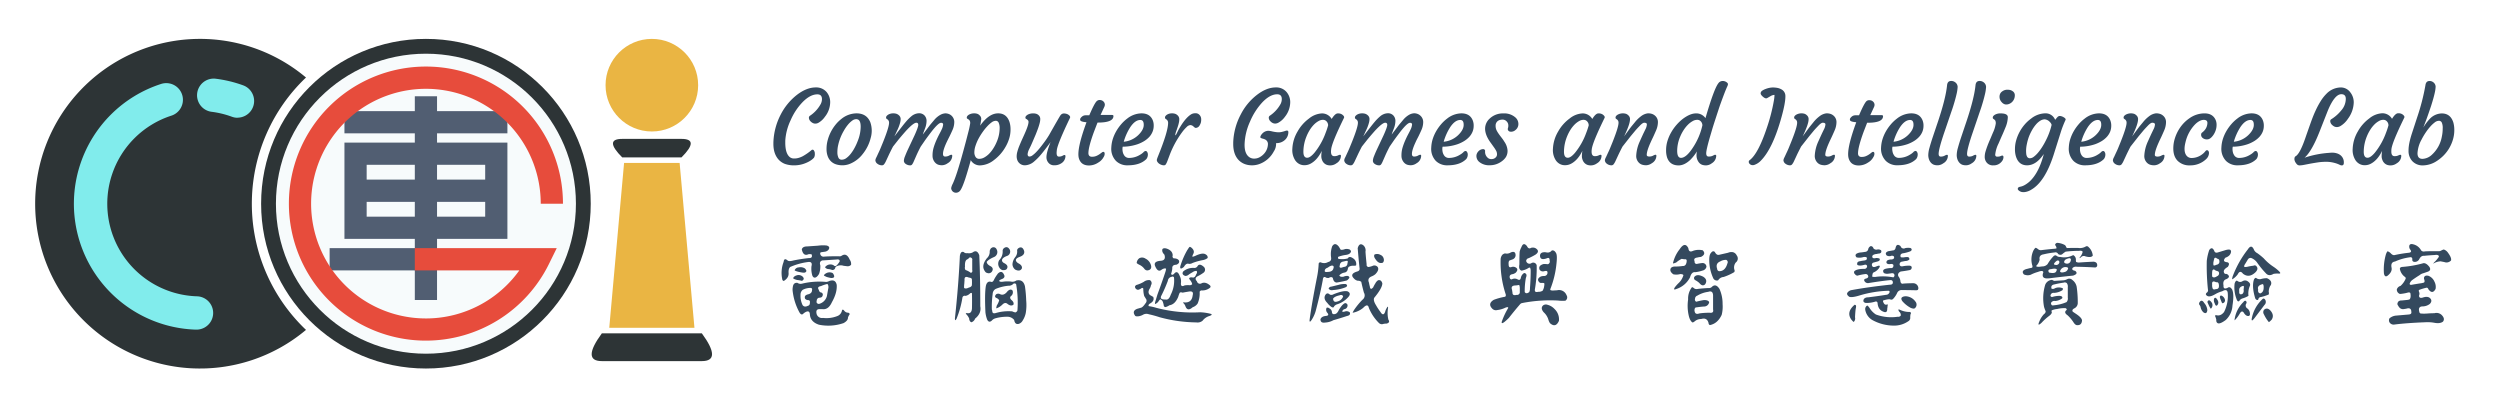 <svg xmlns="http://www.w3.org/2000/svg" viewBox="0 0 1350 220"><title>logo+text</title><path d="M165.24,178.14a89,89,0,1,1,0-136.28,94,94,0,0,0-3.39,132.89Q163.5,176.49,165.24,178.14Z" fill="#2d3436"/><path d="M106,178h-.32A68,68,0,0,1,87,45.33a9,9,0,0,1,5.56,17.12A50,50,0,0,0,106.26,160a9,9,0,0,1-.31,18Zm22.23-114.4A9,9,0,0,1,125.1,63a49.53,49.53,0,0,0-11-2.65,9,9,0,0,1,2.2-17.86,67.65,67.65,0,0,1,15,3.59,9,9,0,0,1-3.08,17.46Z" fill="#81ecec"/><circle cx="230" cy="110" r="85" fill="#f7fbfc" stroke="#2d3436" stroke-width="8"/><path d="M236,162H224V146H178V134h46v-5H186V77h38V72H186V60h38V52h12v8h38V72H236v5h38v52H236Zm0-45h26v-8H236Zm-38,0h26v-8H198Zm38-20h26V89H236Zm-38,0h26V89H198Z" fill="#515e72"/><path d="M229.88,183.94A74,74,0,1,1,304,110H292a62,62,0,1,0-11.55,36H224V134h76.64l-4.26,8.65A74.07,74.07,0,0,1,229.88,183.94Z" fill="#e74c3c"/><circle cx="352" cy="46" r="25" fill="#eab543"/><path d="M337,88h30l8,89H329Z" fill="#eab543"/><path d="M336,85h32q10-10,0-10H336q-10,0,0,10m-11,95h54q11,15,0,15H325q-11,0,0-15" fill="#2d3436"/><g style="isolation:isolate"><path d="M417.63,77.72l0-.78a35.06,35.06,0,0,1,4-15.17,31.91,31.91,0,0,1,8.73-10.56q5.22-4,10.15-4a7.34,7.34,0,0,1,5.94,2.6,8.48,8.48,0,0,1,1.85,5.54,12.79,12.79,0,0,1-2.87,7.73A10.59,10.59,0,0,1,442,66.28a3.49,3.49,0,0,1-1.65.48,3,3,0,0,1-1.41-.32,4.36,4.36,0,0,1-1.13-.8,3,3,0,0,1-1-1.88,1.36,1.36,0,0,1,.43-1.16,17.93,17.93,0,0,0,6-6.52,5.88,5.88,0,0,0,.62-2.53c0-1.74-.83-2.6-2.47-2.6q-3.87,0-8,4.21a32.63,32.63,0,0,0-6.45,9.78A29.88,29.88,0,0,0,424.05,76l0,1q0,6,2.55,7.92a3.58,3.58,0,0,0,2.19.67,8.56,8.56,0,0,0,2.41-.32,12.37,12.37,0,0,0,2.25-.89,29.37,29.37,0,0,0,4.68-3.24.85.85,0,0,1,1.42.18A2.8,2.8,0,0,1,440,83a3.79,3.79,0,0,1-.41,2.09,7.7,7.7,0,0,1-1.43,1.3,13,13,0,0,1-2.45,1.39,16.18,16.18,0,0,1-6.64,1.51,14.54,14.54,0,0,1-5.23-.79,9.13,9.13,0,0,1-3.36-2.27Q417.63,83.09,417.63,77.72Z" fill="#34495e"/><path d="M448.78,87.17A7.38,7.38,0,0,1,447,84.45a11.17,11.17,0,0,1-.67-3.91,18.07,18.07,0,0,1,.55-4.57,22.57,22.57,0,0,1,4.19-8.48,19.26,19.26,0,0,1,3.29-3.28,13.23,13.23,0,0,1,8.14-3q5.53,0,7.49,4.86a13.9,13.9,0,0,1,.16,8.51A22.13,22.13,0,0,1,466,83a16.67,16.67,0,0,1-7,5.45,10.84,10.84,0,0,1-4,.81,11.18,11.18,0,0,1-3.51-.51A7.05,7.05,0,0,1,448.78,87.17Zm5.13-13a26.07,26.07,0,0,0-1.27,4.08,17.12,17.12,0,0,0-.45,4,6.78,6.78,0,0,0,.58,2.93,1.86,1.86,0,0,0,1.79,1.06,4.15,4.15,0,0,0,2.43-.85,11.55,11.55,0,0,0,2.32-2.24,21.13,21.13,0,0,0,2.12-3.22,29.9,29.9,0,0,0,1.75-3.81,21.08,21.08,0,0,0,1.58-7.68c0-2-.4-3.23-1.21-3.76a2.36,2.36,0,0,0-1.35-.33,3.69,3.69,0,0,0-2,.79,12.36,12.36,0,0,0-2.26,2.14,22.08,22.08,0,0,0-2.17,3.14A29.61,29.61,0,0,0,453.91,74.15Z" fill="#34495e"/><path d="M494.81,66.28q-1.55,0-5.69,4.51-3.09,3.52-4.48,5.29l-2.42,3.06q-1.56,3-2.44,4.92l-1.45,3.11a7.7,7.7,0,0,1-1,1.63,1.42,1.42,0,0,1-1.12.47,3.75,3.75,0,0,1-1.37-.26,4.19,4.19,0,0,1-1.14-.65,2.47,2.47,0,0,1-1-1.88,4.6,4.6,0,0,1,.59-1.59l1-2.17c.32-.65.7-1.47,1.12-2.47l1.51-3.68q3.17-7.93,3.17-10.24a2.1,2.1,0,0,0-.81-1.82l-.54-.38a.76.76,0,0,1-.26-.66,1.4,1.4,0,0,1,.36-.9,3.5,3.5,0,0,1,.95-.75,5.33,5.33,0,0,1,2.43-.61,5.47,5.47,0,0,1,1.92.26,3.76,3.76,0,0,1,1.21.73,2.7,2.7,0,0,1,1,2,8.08,8.08,0,0,1-.27,2,20.34,20.34,0,0,1-.67,2.1c-.27.71-.55,1.39-.86,2-.71,1.54-1.16,2.49-1.33,2.84s-.22.47-.14.38q4.9-6.36,5.9-7.51a24.93,24.93,0,0,1,3.23-3.28,6.77,6.77,0,0,1,4-1.58,4,4,0,0,1,3,1.18,4.31,4.31,0,0,1,1.13,3.11,11.68,11.68,0,0,1-.86,4c-.57,1.52-1,2.58-1.15,3.19l3.94-5.21,2.21-2.63A11.75,11.75,0,0,1,508,61.9a6.25,6.25,0,0,1,2.45-.69,5.3,5.3,0,0,1,1.88.34,4.49,4.49,0,0,1,1.58,1A4.62,4.62,0,0,1,515.31,66a10.74,10.74,0,0,1-1,4.3c-.65,1.46-1.21,2.67-1.69,3.61s-.95,1.88-1.4,2.83q-2,4.27-2,6.34c0,1,.39,1.45,1.18,1.45a4.43,4.43,0,0,0,2.06-.48,3.57,3.57,0,0,1,1.19-.49.5.5,0,0,1,.56.57,4.71,4.71,0,0,1-2.44,4,5.52,5.52,0,0,1-3,1.1,6.26,6.26,0,0,1-2.19-.32,4.3,4.3,0,0,1-1.51-1,5.4,5.4,0,0,1-1.5-3.9,15,15,0,0,1,.59-4.3,33.17,33.17,0,0,1,1.4-3.8c.53-1.22,1.08-2.35,1.62-3.38s1-1.85,1.25-2.46a7.73,7.73,0,0,0,.86-2.76c0-.7-.37-1-1.1-1-1,0-2.7,1.6-5.21,4.81-1.9,2.49-3.21,4.28-3.95,5.37l-1.85,2.68q-1.56,3-2.39,4.92l-1.37,3.11a7.89,7.89,0,0,1-.89,1.63,1.28,1.28,0,0,1-1.05.47,4.16,4.16,0,0,1-2.39-.78,2.15,2.15,0,0,1-1-1.65,7.14,7.14,0,0,1,.58-2.39c.38-1,.86-2.15,1.43-3.4l3.76-8c1.34-2.95,2-4.83,2-5.62S495.55,66.28,494.81,66.28Zm2.66,7.57s0,0,0,0l0-.06A.21.21,0,0,0,497.47,73.85Z" fill="#34495e"/><path d="M524.19,86.45c0,.27-.42,1.68-1.16,4.24s-1.37,4.59-1.87,6.1c-1.13,3.36-2.06,5.46-2.79,6.28a2.8,2.8,0,0,1-2.15,1,2.54,2.54,0,0,1-2.34-1.5,2,2,0,0,1-.24-1,7.63,7.63,0,0,1,.81-2.27q2.12-4.43,5.66-17.45,1.42-5.16,1.88-7l.86-3.36a45.21,45.21,0,0,0,1-4.53,2.79,2.79,0,0,0-.15-1.69,2.25,2.25,0,0,0-.67-.75c-.25-.17-.48-.32-.7-.44a.65.65,0,0,1-.26-.69,1.53,1.53,0,0,1,.44-.91,3.48,3.48,0,0,1,1-.71,5.6,5.6,0,0,1,2.43-.56,5,5,0,0,1,1.92.29,3.14,3.14,0,0,1,1.15.81,2.56,2.56,0,0,1,.86,2c-.18,1.38-.37,2.56-.59,3.54Q534,61.2,539,61.21q4.59,0,6.15,4.75a13.24,13.24,0,0,1,.54,4.05,16.31,16.31,0,0,1-.73,4.8,21.12,21.12,0,0,1-2,4.55,23,23,0,0,1-2.87,4,23.67,23.67,0,0,1-3.46,3.16,12.7,12.7,0,0,1-7.31,2.79A5.66,5.66,0,0,1,524.19,86.45ZM528.34,75a24.19,24.19,0,0,0-1.58,3.77,11.42,11.42,0,0,0-.61,3.44,4.52,4.52,0,0,0,.68,2.56,2.23,2.23,0,0,0,2,1,5.46,5.46,0,0,0,2.62-.71A11.83,11.83,0,0,0,534,83.15a17.49,17.49,0,0,0,2.28-2.84,21.86,21.86,0,0,0,1.84-3.45,19.23,19.23,0,0,0,1.69-7.55,7.14,7.14,0,0,0-.51-3,1.66,1.66,0,0,0-1.57-1.08,3.91,3.91,0,0,0-2.22.82,16,16,0,0,0-2.41,2.18,27.56,27.56,0,0,0-2.5,3.11A33.32,33.32,0,0,0,528.34,75Z" fill="#34495e"/><path d="M574.74,83.71a.54.54,0,0,1,.61.62A4.66,4.66,0,0,1,573,88.25a6.48,6.48,0,0,1-3.65,1,3.85,3.85,0,0,1-2.63-.81,4.56,4.56,0,0,1-1.64-3.54c0-1.77.74-4.49,2.23-8.14q-4.14,5.58-5.8,7.43a30.26,30.26,0,0,1-2.9,2.86,8.07,8.07,0,0,1-4.86,2.2,4.29,4.29,0,0,1-4.43-2.88,5.75,5.75,0,0,1-.32-2,9.66,9.66,0,0,1,.39-2.55,25.57,25.57,0,0,1,1-2.94c.41-1,.86-2.07,1.34-3.15l1.46-3.22c1.86-4.13,2.55-6.59,2.06-7.36a3.3,3.3,0,0,0-1.21-1,.7.7,0,0,1-.32-.66,1.34,1.34,0,0,1,.39-.9,3.85,3.85,0,0,1,1-.75,6.15,6.15,0,0,1,2.63-.61,5.45,5.45,0,0,1,2,.28,3.21,3.21,0,0,1,1.12.71,2.71,2.71,0,0,1,.88,2,9.15,9.15,0,0,1-.35,2.4c-.23.89-.53,1.85-.91,2.89s-.79,2.11-1.24,3.22q-1.85,4.35-2.49,5.75l-1,2.07a7.82,7.82,0,0,0-.83,2.6,1.76,1.76,0,0,0,.24,1.06,1,1,0,0,0,.88.31,2.69,2.69,0,0,0,1.46-.59,15.39,15.39,0,0,0,1.83-1.58c.66-.67,1.35-1.43,2.06-2.3s1.42-1.77,2.1-2.7a48.61,48.61,0,0,0,3-4.4q5.7-10.08,6.07-10.53a2.31,2.31,0,0,1,1.76-1.15,5.3,5.3,0,0,1,1.57.2,3.49,3.49,0,0,1,1.16.57c.75.56,1,1.11.72,1.67q-6.56,13.67-7.06,17.19c-.09.8-.14,1.36-.14,1.66,0,1.36.42,2,1.24,2a4,4,0,0,0,1.91-.41A2.77,2.77,0,0,1,574.74,83.71Z" fill="#34495e"/><path d="M595.74,82q.78,0,.78,1.05a3.14,3.14,0,0,1-.54,1.72,7.48,7.48,0,0,1-2.9,3,9.11,9.11,0,0,1-5,1.59q-4.32,0-5.48-3.87-1.36-4.59,4.11-19.47c-2.06-.18-3.18-.54-3.36-1.07a1.78,1.78,0,0,1-.08-.53,1.24,1.24,0,0,1,.26-.65,3.44,3.44,0,0,1,.66-.73,3,3,0,0,1,1.9-.78h2.12q2.91-6.8,4.14-7.73A2.15,2.15,0,0,1,593.7,54a3.21,3.21,0,0,1,1.2.19,2.53,2.53,0,0,1,.86.53,2.41,2.41,0,0,1,.86,1.8,3,3,0,0,1-.32,1.24l-2,4.32H595c1.11,0,2,0,2.68,0l1.53,0c.34,0,.77,0,1.28,0s.77.19.77.56c0,2.37-2.8,3.55-8.38,3.55h-.22l-1.82,4.73q-3.09,8.37-3.09,11.73a2.19,2.19,0,0,0,.43,1.46,2,2,0,0,0,1.61.53,5.72,5.72,0,0,0,2.15-.4,9.54,9.54,0,0,0,1.69-.9c.48-.33.9-.64,1.25-.9A1.6,1.6,0,0,1,595.74,82Z" fill="#34495e"/><path d="M600.11,79.6a18.19,18.19,0,0,1,.78-4.47,22.18,22.18,0,0,1,1.8-4.14,24.28,24.28,0,0,1,2.65-3.78,20.61,20.61,0,0,1,3.29-3.13,12.83,12.83,0,0,1,7.76-2.87q4.59,0,6.12,3.78A7.54,7.54,0,0,1,623,68a8.5,8.5,0,0,1-.67,3.25A9.25,9.25,0,0,1,620.56,74a12.92,12.92,0,0,1-2.71,2.19,19,19,0,0,1-3.42,1.64,25.32,25.32,0,0,1-8.17,1.39,5.48,5.48,0,0,0-.13,1.13,7.42,7.42,0,0,0,.16,1.68,4.83,4.83,0,0,0,.65,1.65,3.05,3.05,0,0,0,2.79,1.61,11.37,11.37,0,0,0,6.07-1.82,8.37,8.37,0,0,0,1.7-1.28,1.8,1.8,0,0,1,1.15-.66,1,1,0,0,1,.84.58,2.42,2.42,0,0,1,.36,1.3,4,4,0,0,1-.8,2.47q-3.39,3.39-10.07,3.39a8.64,8.64,0,0,1-6.34-2.36A9.42,9.42,0,0,1,600.11,79.6ZM615.8,64.78q-2.82,0-5.43,3.86a29.3,29.3,0,0,0-3.54,7.9A13.11,13.11,0,0,0,614.62,73q3-2.89,3-5.55C617.65,65.66,617,64.78,615.8,64.78Z" fill="#34495e"/><path d="M625.9,88.36a3.47,3.47,0,0,1-.86-.9,1.9,1.9,0,0,1-.35-.86,2.24,2.24,0,0,1,.15-.89c.11-.35.27-.77.47-1.28q5.48-13.47,5.47-18.1a2.2,2.2,0,0,0-.88-1.82l-.54-.38a.81.81,0,0,1-.26-.66,1.43,1.43,0,0,1,.34-.9,3.44,3.44,0,0,1,.91-.75,5,5,0,0,1,2.38-.61,5.41,5.41,0,0,1,1.91.26,3.68,3.68,0,0,1,1.17.73,2.85,2.85,0,0,1,1,2,9,9,0,0,1-.24,2.17,22.44,22.44,0,0,1-.61,2.17c-.23.7-.46,1.38-.69,2a12.59,12.59,0,0,0-.46,1.41,3.74,3.74,0,0,0-.16,1.18,2.26,2.26,0,0,0,.78-1.1l1-2q3.5-6.28,6.83-8.32a4.46,4.46,0,0,1,2.32-.56,2.76,2.76,0,0,1,2.19.95,3.35,3.35,0,0,1,.87,2.11,6.81,6.81,0,0,1-.16,1.92,5.51,5.51,0,0,1-.61,1.43,2.52,2.52,0,0,1-2.14,1.51,1,1,0,0,1-.65-.25l-.59-.5a2.64,2.64,0,0,0-1.71-.78,3.24,3.24,0,0,0-2,1.07,20,20,0,0,0-2.43,2.77A51.41,51.41,0,0,0,631.51,84l-1.18,3.12a9,9,0,0,1-.81,1.65,1.18,1.18,0,0,1-1,.5,3.87,3.87,0,0,1-1.37-.26A4.88,4.88,0,0,1,625.9,88.36Z" fill="#34495e"/><path d="M665.94,77.75l0-.81a34.69,34.69,0,0,1,4.09-15.17,31.12,31.12,0,0,1,8.75-10.56q5.21-4,10.15-4a7.26,7.26,0,0,1,5.91,2.6,8.39,8.39,0,0,1,1.88,5.54,12.79,12.79,0,0,1-2.87,7.73,10.8,10.8,0,0,1-3.52,3.17,3.66,3.66,0,0,1-1.68.48,3,3,0,0,1-1.41-.32,3.76,3.76,0,0,1-1.1-.8,2.93,2.93,0,0,1-1-1.88,1.36,1.36,0,0,1,.43-1.16,18.19,18.19,0,0,0,6-6.52,6,6,0,0,0,.6-2.53c0-1.74-.83-2.6-2.47-2.6q-3.93,0-8.12,4.43A35.57,35.57,0,0,0,675,65.69a32.1,32.1,0,0,0-2.9,11.68q-.27,5.67,2.68,7.6a4.48,4.48,0,0,0,2.53.67,6,6,0,0,0,2.86-.72,8.8,8.8,0,0,0,2.35-1.83,7.91,7.91,0,0,0,2.15-5,2.69,2.69,0,0,0-1.4-2.71A5.71,5.71,0,0,0,682,74.9a5.16,5.16,0,0,1-1.12-.39c-.3-.15-.38-.44-.23-.86a4,4,0,0,1,.8-1.3,4.56,4.56,0,0,1,3.41-1.72,9.61,9.61,0,0,1,1.86.27,18.07,18.07,0,0,0,3.11.51c.54,0,1,0,1.28,0a8.13,8.13,0,0,0,.95-.15,16.8,16.8,0,0,0,2.07-.59c1.06-.36,1.58-.12,1.58.71a5.65,5.65,0,0,1-1.9,4.23,6.62,6.62,0,0,1-4.73,1.67,7.27,7.27,0,0,1-1.24,4.51A14.35,14.35,0,0,1,680,88.6a11.7,11.7,0,0,1-4,.67,10.69,10.69,0,0,1-4.12-.79,9.1,9.1,0,0,1-3.22-2.27Q665.94,83.15,665.94,77.75Z" fill="#34495e"/><path d="M718.74,81.86c0,1.64.58,2.47,1.74,2.47a4.66,4.66,0,0,0,2-.38,3.24,3.24,0,0,1,1.06-.37c.38,0,.57.19.57.59a4.78,4.78,0,0,1-2.42,4,5.67,5.67,0,0,1-5.21.86,4.39,4.39,0,0,1-2.58-2.66,5.32,5.32,0,0,1-.4-1.91,17.3,17.3,0,0,1,.27-3q-2.5,5.1-6.21,7a6.82,6.82,0,0,1-3.14.75,5.8,5.8,0,0,1-2.89-.69,6.33,6.33,0,0,1-2.08-1.89,10.12,10.12,0,0,1-1.58-6.34A19.94,19.94,0,0,1,700.69,71a22,22,0,0,1,6.18-7,12,12,0,0,1,7-2.76,6,6,0,0,1,5.23,3q1.86-3,3.28-3a3.9,3.9,0,0,1,2.31.56c1,.71,1.33,1.34,1.05,1.88q-6.75,13.8-6.93,17.19A8.3,8.3,0,0,0,718.74,81.86Zm-14.91.1c0,2.15.69,3.23,2.07,3.23,1.06,0,2.35-.9,3.89-2.69a36.86,36.86,0,0,0,6-10.63,38.85,38.85,0,0,0,1.4-4.19A3.14,3.14,0,0,0,715.65,65a2.79,2.79,0,0,0-1.44-.29,4.83,4.83,0,0,0-2.23.69,11.18,11.18,0,0,0-2.47,1.91,16.57,16.57,0,0,0-2.23,2.86,22.74,22.74,0,0,0-1.81,3.59A22.17,22.17,0,0,0,703.83,82Z" fill="#34495e"/><path d="M748,66.28q-1.54,0-5.69,4.51-3.09,3.52-4.48,5.29l-2.42,3.06q-1.56,3-2.44,4.92l-1.46,3.11a7.35,7.35,0,0,1-1,1.63,1.42,1.42,0,0,1-1.12.47,3.75,3.75,0,0,1-1.37-.26,4.19,4.19,0,0,1-1.14-.65,2.47,2.47,0,0,1-1-1.88,4.6,4.6,0,0,1,.59-1.59l1-2.17c.32-.65.69-1.47,1.12-2.47l1.51-3.68q3.17-7.93,3.17-10.24a2.1,2.1,0,0,0-.81-1.82l-.54-.38a.76.76,0,0,1-.26-.66,1.4,1.4,0,0,1,.36-.9,3.5,3.5,0,0,1,.95-.75,5.33,5.33,0,0,1,2.43-.61,5.47,5.47,0,0,1,1.92.26,3.76,3.76,0,0,1,1.21.73,2.7,2.7,0,0,1,1,2,8.08,8.08,0,0,1-.27,2,20.34,20.34,0,0,1-.67,2.1c-.27.71-.55,1.39-.86,2-.71,1.54-1.16,2.49-1.33,2.84s-.22.47-.14.38q4.9-6.36,5.9-7.51a24.93,24.93,0,0,1,3.23-3.28,6.77,6.77,0,0,1,4-1.58,4,4,0,0,1,3,1.18,4.31,4.31,0,0,1,1.13,3.11,11.68,11.68,0,0,1-.86,4c-.57,1.52-1,2.58-1.15,3.19l3.94-5.21,2.21-2.63a11.75,11.75,0,0,1,3.49-2.93,6.25,6.25,0,0,1,2.45-.69,5.3,5.3,0,0,1,1.88.34,4.49,4.49,0,0,1,1.58,1A4.62,4.62,0,0,1,768.53,66a10.74,10.74,0,0,1-1,4.3c-.65,1.46-1.21,2.67-1.69,3.61s-1,1.88-1.4,2.83q-2,4.27-2,6.34c0,1,.39,1.45,1.18,1.45a4.43,4.43,0,0,0,2.06-.48,3.57,3.57,0,0,1,1.19-.49.5.5,0,0,1,.56.57,4.71,4.71,0,0,1-2.44,4,5.52,5.52,0,0,1-3,1.1,6.26,6.26,0,0,1-2.19-.32,4.3,4.3,0,0,1-1.51-1,5.4,5.4,0,0,1-1.5-3.9,15,15,0,0,1,.59-4.3,33.17,33.17,0,0,1,1.4-3.8c.53-1.22,1.08-2.35,1.62-3.38s1-1.85,1.25-2.46a7.73,7.73,0,0,0,.86-2.76c0-.7-.37-1-1.1-1-1,0-2.7,1.6-5.21,4.81-1.9,2.49-3.21,4.28-3.95,5.37l-1.85,2.68q-1.56,3-2.39,4.92l-1.37,3.11a7.89,7.89,0,0,1-.89,1.63,1.27,1.27,0,0,1-1,.47,4.16,4.16,0,0,1-2.4-.78,2.15,2.15,0,0,1-1-1.65,7.33,7.33,0,0,1,.57-2.39c.39-1,.87-2.15,1.44-3.4l3.76-8c1.34-2.95,2-4.83,2-5.62S748.77,66.28,748,66.28Zm2.66,7.57s0,0,0,0l0-.06A.21.21,0,0,0,750.69,73.85Z" fill="#34495e"/><path d="M772.88,79.6a17.73,17.73,0,0,1,.77-4.47,22.18,22.18,0,0,1,1.8-4.14,25,25,0,0,1,2.65-3.78,20.61,20.61,0,0,1,3.29-3.13,12.85,12.85,0,0,1,7.76-2.87q4.59,0,6.12,3.78a7.54,7.54,0,0,1,.51,3.05,8.32,8.32,0,0,1-.67,3.25A9.42,9.42,0,0,1,793.33,74a13,13,0,0,1-2.72,2.19,18.64,18.64,0,0,1-3.42,1.64A25.31,25.31,0,0,1,779,79.22a4.76,4.76,0,0,0-.14,1.13,7.42,7.42,0,0,0,.16,1.68,4.83,4.83,0,0,0,.65,1.65,3.05,3.05,0,0,0,2.79,1.61,11.37,11.37,0,0,0,6.07-1.82,8.1,8.1,0,0,0,1.7-1.28,1.8,1.8,0,0,1,1.15-.66,1,1,0,0,1,.84.58,2.43,2.43,0,0,1,.37,1.3,3.9,3.9,0,0,1-.81,2.47q-3.39,3.39-10.07,3.39a8.64,8.64,0,0,1-6.34-2.36A9.38,9.38,0,0,1,772.88,79.6Zm15.68-14.82q-2.82,0-5.43,3.86a29.61,29.61,0,0,0-3.54,7.9A13.08,13.08,0,0,0,787.38,73q3-2.89,3-5.55C790.41,65.66,789.79,64.78,788.56,64.78Z" fill="#34495e"/><path d="M797.26,84.27a3.36,3.36,0,0,1,.36-1.54,4.44,4.44,0,0,1,.9-1.2,3.48,3.48,0,0,1,2.37-1,1,1,0,0,1,1.07,1.1,4.15,4.15,0,0,0,1.85,3.89,2.69,2.69,0,0,0,1.4.4,4.1,4.1,0,0,0,1.24-.16,2.62,2.62,0,0,0,.94-.51,2.31,2.31,0,0,0,1-1.85,4.1,4.1,0,0,0-.48-2,17.35,17.35,0,0,0-1.21-1.9l-1.53-2.15q-3.23-4.29-3.22-7.92A7.42,7.42,0,0,1,804.46,64a10.34,10.34,0,0,1,7.44-2.76,9.06,9.06,0,0,1,6.2,2,4.68,4.68,0,0,1,1.83,3.62,4.07,4.07,0,0,1-1.61,3.38,3.5,3.5,0,0,1-2.9.84,1.52,1.52,0,0,1-1-.66,1.32,1.32,0,0,1-.13-1.2,4.59,4.59,0,0,0,.21-1.39,3.36,3.36,0,0,0-.27-1.35,3.12,3.12,0,0,0-.72-1,2.89,2.89,0,0,0-2-.89,5.41,5.41,0,0,0-1.7.23,3.5,3.5,0,0,0-1.18.66,3.08,3.08,0,0,0-1,2.37,5.66,5.66,0,0,0,.48,2.43,13.92,13.92,0,0,0,1.2,2c.47.69,1,1.37,1.54,2.07a19.75,19.75,0,0,1,1.53,2.21,9.31,9.31,0,0,1,1.7,4.76,6.43,6.43,0,0,1-.86,3.44A8.69,8.69,0,0,1,811,87.07a10.73,10.73,0,0,1-6.56,2.17,8.31,8.31,0,0,1-5.47-1.66A4.21,4.21,0,0,1,797.26,84.27Z" fill="#34495e"/><path d="M859.46,81.86c0,1.64.58,2.47,1.74,2.47a4.63,4.63,0,0,0,2-.38,3.32,3.32,0,0,1,1.06-.37c.38,0,.57.19.57.59a4.78,4.78,0,0,1-2.42,4,5.67,5.67,0,0,1-5.21.86,4.39,4.39,0,0,1-2.58-2.66,5.54,5.54,0,0,1-.4-1.91,17.3,17.3,0,0,1,.27-3q-2.49,5.1-6.2,7a6.89,6.89,0,0,1-3.15.75,5.74,5.74,0,0,1-2.88-.69,6.14,6.14,0,0,1-2.08-1.89,10.06,10.06,0,0,1-1.59-6.34A19.94,19.94,0,0,1,841.41,71a22,22,0,0,1,6.18-7,12,12,0,0,1,7-2.76,6,6,0,0,1,5.24,3q1.85-3,3.27-3a3.9,3.9,0,0,1,2.31.56c1,.71,1.34,1.34,1.05,1.88q-6.74,13.8-6.93,17.19C859.48,81.16,859.46,81.5,859.46,81.86Zm-14.91.1c0,2.15.69,3.23,2.07,3.23q1.59,0,3.89-2.69a36.63,36.63,0,0,0,6-10.63,38.85,38.85,0,0,0,1.4-4.19A3.14,3.14,0,0,0,856.37,65a2.77,2.77,0,0,0-1.44-.29,4.86,4.86,0,0,0-2.23.69,11.18,11.18,0,0,0-2.47,1.91A17.08,17.08,0,0,0,848,70.16a22.74,22.74,0,0,0-1.81,3.59A22.17,22.17,0,0,0,844.55,82Z" fill="#34495e"/><path d="M887.87,66.28c-.55,0-1.34.53-2.36,1.6s-1.91,2-2.66,2.91l-2.28,2.74-4.41,5.61q-1.56,3-2.44,4.92l-1.45,3.11a8.21,8.21,0,0,1-1,1.63,1.46,1.46,0,0,1-1.13.47,3.75,3.75,0,0,1-1.37-.26,4.19,4.19,0,0,1-1.14-.65,2.47,2.47,0,0,1-1-1.88,4.84,4.84,0,0,1,.59-1.59l1-2.17c.32-.65.7-1.47,1.13-2.47l1.5-3.68Q874,68.64,874,66.33a2.1,2.1,0,0,0-.81-1.82l-.53-.38a.74.74,0,0,1-.27-.66,1.4,1.4,0,0,1,.36-.9,3.5,3.5,0,0,1,1-.75,5.83,5.83,0,0,1,4.33-.35,3.29,3.29,0,0,1,1.13.73,2.72,2.72,0,0,1,1,2,8.53,8.53,0,0,1-.26,2,20,20,0,0,1-.64,2.1c-.26.71-.53,1.4-.82,2.08s-.55,1.27-.78,1.77l-.53,1.16c-.15.28-.18.37-.11.26,2-2.75,3.29-4.52,3.92-5.31L882.85,66a18,18,0,0,1,3.25-3.19,7.55,7.55,0,0,1,3.76-1.61,6.78,6.78,0,0,1,2.31.34,5.16,5.16,0,0,1,1.64,1A4.55,4.55,0,0,1,895.28,66a11.54,11.54,0,0,1-1,4.43q-1,2.31-1.68,3.75c-.48,1-.93,1.93-1.36,2.91-1.34,3-2,5.16-2,6.53,0,.6.48.91,1.45.91a4.39,4.39,0,0,0,2-.48,3.67,3.67,0,0,1,1.2-.49.5.5,0,0,1,.56.57,4.71,4.71,0,0,1-2.44,4,5.55,5.55,0,0,1-3,1.1,7.3,7.3,0,0,1-2.27-.3,4.26,4.26,0,0,1-1.6-.94,5.08,5.08,0,0,1-1.58-4,21,21,0,0,1,2-7.79q1.42-3.19,2-4.38l.92-1.9a6.87,6.87,0,0,0,.83-2.72C889.35,66.61,888.86,66.28,887.87,66.28Z" fill="#34495e"/><path d="M926.19,83.58c.38,0,.57.19.57.59a4.79,4.79,0,0,1-2.39,4,5.28,5.28,0,0,1-3,1.13,6.49,6.49,0,0,1-2.24-.32,4.26,4.26,0,0,1-1.5-1,6.22,6.22,0,0,1-1.51-4.44,11.12,11.12,0,0,1,.22-1.79,24.13,24.13,0,0,1-3.73,4.72q-3.15,2.85-6.15,2.85-4.76,0-6.24-4.3a12.75,12.75,0,0,1-.53-4,17.05,17.05,0,0,1,.72-4.84,22.12,22.12,0,0,1,2-4.64,24.67,24.67,0,0,1,2.9-4.1,24.23,24.23,0,0,1,3.47-3.29q3.93-2.92,7.09-2.92a6,6,0,0,1,5.08,2.57q4.67-16,7-18.88a2.8,2.8,0,0,1,2.09-1.18,3.53,3.53,0,0,1,2.77,1.05,1.1,1.1,0,0,1,.29.7,3.9,3.9,0,0,1-.43,1.29q-.42.93-1.26,3Q929,56.11,928.07,59q-2.46,7.48-3.33,10.31l-1.47,5q-1.9,6.63-1.91,8.43t1.32,1.8a4.91,4.91,0,0,0,1.93-.32l1-.48A1.14,1.14,0,0,1,926.19,83.58Zm-18.45,1.66q2.78,0,6.34-5.4a35.71,35.71,0,0,0,5.21-12.16A3.14,3.14,0,0,0,917.76,65a2.83,2.83,0,0,0-1.46-.29,4.86,4.86,0,0,0-2.29.71,11.16,11.16,0,0,0-2.52,1.92,17.39,17.39,0,0,0-2.28,2.83,21.86,21.86,0,0,0-1.84,3.45,19.79,19.79,0,0,0-1.69,7.8C905.68,84,906.37,85.24,907.74,85.24Z" fill="#34495e"/><path d="M944.75,86.53q4.65-3.41,9.37-17.56a97.28,97.28,0,0,0,3.82-14.88,20.51,20.51,0,0,0,.29-2.85,4.55,4.55,0,0,0-2,.59l-2,1.16c-.56.3-1.3.06-2.22-.73s-1.34-1.45-1.26-2a1.89,1.89,0,0,1,.91-1.34,8.52,8.52,0,0,1,1.84-.9,11.51,11.51,0,0,1,3.69-.78,13.72,13.72,0,0,1,2.64.23,7.07,7.07,0,0,1,2.08.76,4,4,0,0,1,2.2,3.55q.11,4-2.71,13.59-4.46,15.16-10.48,21.32A8.76,8.76,0,0,1,947.46,89a2.59,2.59,0,0,1-1,.19,2.19,2.19,0,0,1-.9-.18,2.11,2.11,0,0,1-.67-.44,1.53,1.53,0,0,1-.56-1.13A1.05,1.05,0,0,1,944.75,86.53Z" fill="#34495e"/><path d="M984.28,66.28c-.55,0-1.34.53-2.36,1.6s-1.91,2-2.66,2.91L977,73.53l-4.41,5.61c-1,2-1.85,3.61-2.44,4.92l-1.45,3.11a7.75,7.75,0,0,1-1,1.63,1.44,1.44,0,0,1-1.13.47A3.79,3.79,0,0,1,965.2,89a4.19,4.19,0,0,1-1.14-.65,2.47,2.47,0,0,1-1-1.88,4.84,4.84,0,0,1,.59-1.59l1-2.17c.32-.65.7-1.47,1.13-2.47l1.5-3.68q3.18-7.93,3.17-10.24a2.12,2.12,0,0,0-.8-1.82l-.54-.38a.74.74,0,0,1-.27-.66,1.4,1.4,0,0,1,.36-.9,3.56,3.56,0,0,1,1-.75,5.8,5.8,0,0,1,4.32-.35,3.29,3.29,0,0,1,1.13.73,2.72,2.72,0,0,1,1,2,8.52,8.52,0,0,1-.25,2,20.13,20.13,0,0,1-.65,2.1c-.26.71-.53,1.4-.82,2.08s-.54,1.27-.78,1.77l-.53,1.16c-.15.28-.18.37-.11.26,2-2.75,3.29-4.52,3.92-5.31L979.26,66a18,18,0,0,1,3.25-3.19,7.55,7.55,0,0,1,3.76-1.61,6.78,6.78,0,0,1,2.31.34,5.05,5.05,0,0,1,1.64,1A4.55,4.55,0,0,1,991.7,66a11.57,11.57,0,0,1-1,4.43q-1,2.31-1.68,3.75c-.47,1-.93,1.93-1.36,2.91-1.34,3-2,5.16-2,6.53,0,.6.48.91,1.45.91a4.36,4.36,0,0,0,2-.48,3.67,3.67,0,0,1,1.2-.49.5.5,0,0,1,.56.57,4.71,4.71,0,0,1-2.44,4,5.55,5.55,0,0,1-3,1.1,7.3,7.3,0,0,1-2.27-.3,4.26,4.26,0,0,1-1.6-.94,5.08,5.08,0,0,1-1.58-4,21,21,0,0,1,2-7.79q1.43-3.19,2-4.38l.92-1.9a6.87,6.87,0,0,0,.83-2.72C985.76,66.61,985.27,66.28,984.28,66.28Z" fill="#34495e"/><path d="M1011.41,82c.52,0,.77.35.77,1.05a3.12,3.12,0,0,1-.53,1.72,7.48,7.48,0,0,1-2.9,3,9.14,9.14,0,0,1-5,1.59q-4.32,0-5.48-3.87-1.37-4.59,4.11-19.47c-2.06-.18-3.18-.54-3.36-1.07a1.78,1.78,0,0,1-.08-.53,1.24,1.24,0,0,1,.26-.65,3.44,3.44,0,0,1,.66-.73,3,3,0,0,1,1.9-.78h2.12q2.91-6.8,4.14-7.73a2.15,2.15,0,0,1,1.32-.43,3.21,3.21,0,0,1,1.2.19,2.53,2.53,0,0,1,.86.53,2.41,2.41,0,0,1,.86,1.8,3.12,3.12,0,0,1-.32,1.24l-2,4.32h.65c1.11,0,2,0,2.68,0l1.53,0c.34,0,.77,0,1.28,0s.76.19.76.56q0,3.56-8.37,3.55h-.22l-1.83,4.73q-3.08,8.37-3.08,11.73a2.19,2.19,0,0,0,.43,1.46,2,2,0,0,0,1.61.53,5.72,5.72,0,0,0,2.15-.4,9.9,9.9,0,0,0,1.69-.9c.48-.33.9-.64,1.25-.9A1.6,1.6,0,0,1,1011.41,82Z" fill="#34495e"/><path d="M1015.78,79.6a18.19,18.19,0,0,1,.78-4.47,22.18,22.18,0,0,1,1.8-4.14,24.28,24.28,0,0,1,2.65-3.78,20.61,20.61,0,0,1,3.29-3.13,12.83,12.83,0,0,1,7.76-2.87q4.59,0,6.12,3.78a7.54,7.54,0,0,1,.51,3.05,8.5,8.5,0,0,1-.67,3.25,9.25,9.25,0,0,1-1.79,2.71,12.92,12.92,0,0,1-2.71,2.19,19.29,19.29,0,0,1-3.42,1.64,25.37,25.37,0,0,1-8.17,1.39,5.48,5.48,0,0,0-.13,1.13A7.42,7.42,0,0,0,1022,82a4.83,4.83,0,0,0,.65,1.65,3.05,3.05,0,0,0,2.79,1.61,11.37,11.37,0,0,0,6.07-1.82,8.37,8.37,0,0,0,1.7-1.28,1.81,1.81,0,0,1,1.14-.66,1,1,0,0,1,.85.58,2.42,2.42,0,0,1,.36,1.3,4,4,0,0,1-.8,2.47q-3.39,3.39-10.07,3.39a8.63,8.63,0,0,1-6.34-2.36A9.42,9.42,0,0,1,1015.78,79.6Zm15.69-14.82q-2.82,0-5.43,3.86a29.3,29.3,0,0,0-3.54,7.9,13.11,13.11,0,0,0,7.79-3.55q3-2.89,3-5.55C1033.32,65.66,1032.7,64.78,1031.47,64.78Z" fill="#34495e"/><path d="M1042.77,87.93a5.25,5.25,0,0,1-1.08-1.79,7,7,0,0,1-.42-2.52,15.54,15.54,0,0,1,.66-3.86c.44-1.61,1-3.44,1.68-5.5l2.25-6.69q4.82-14,5.56-21.59c.16-1.51.9-2.26,2.2-2.26a3.36,3.36,0,0,1,2,.59,3.19,3.19,0,0,1,1.51,2.63,21.44,21.44,0,0,1-.51,3.54c-.31,1.38-.7,2.9-1.18,4.53s-1,3.37-1.67,5.2l-3.71,10.9q-3.19,9.3-3.19,12c0,1,.39,1.45,1.18,1.45a4.36,4.36,0,0,0,2.05-.48,3.67,3.67,0,0,1,1.2-.49.5.5,0,0,1,.56.57,4.71,4.71,0,0,1-2.44,4,5.52,5.52,0,0,1-3,1.1,6.26,6.26,0,0,1-2.19-.32A4.3,4.3,0,0,1,1042.77,87.93Z" fill="#34495e"/><path d="M1058.13,87.93a5.25,5.25,0,0,1-1.08-1.79,7,7,0,0,1-.42-2.52,15.54,15.54,0,0,1,.66-3.86q.66-2.42,1.68-5.5l2.25-6.69q4.82-14,5.56-21.59c.16-1.51.9-2.26,2.2-2.26a3.41,3.41,0,0,1,2,.59,3.21,3.21,0,0,1,1.5,2.63,21.44,21.44,0,0,1-.51,3.54c-.31,1.38-.7,2.9-1.18,4.53s-1,3.37-1.67,5.2l-3.7,10.9q-3.21,9.3-3.2,12c0,1,.39,1.45,1.18,1.45a4.43,4.43,0,0,0,2.06-.48,3.57,3.57,0,0,1,1.19-.49.5.5,0,0,1,.57.57,4.72,4.72,0,0,1-2.45,4,5.52,5.52,0,0,1-3,1.1,6.26,6.26,0,0,1-2.19-.32A4.3,4.3,0,0,1,1058.13,87.93Z" fill="#34495e"/><path d="M1081.18,84c.46,0,.7.3.7.91a3.89,3.89,0,0,1-1.11,2.5,5.4,5.4,0,0,1-4.32,1.88,4.26,4.26,0,0,1-4.27-2.53,4.8,4.8,0,0,1-.43-2.14,10.44,10.44,0,0,1,.44-2.81c.3-1,.67-2.11,1.1-3.25s.92-2.29,1.44-3.45l1.42-3.38a17.65,17.65,0,0,0,1.56-5,3.31,3.31,0,0,0-.25-1.6,2.31,2.31,0,0,0-.55-.6l-.54-.38a.74.74,0,0,1-.27-.66,1.4,1.4,0,0,1,.36-.9,3.56,3.56,0,0,1,1-.75,6.11,6.11,0,0,1,2.82-.61c2.63,0,3.94.68,3.94,2.06a14.94,14.94,0,0,1-1.26,5.52q-1.26,3.1-2.15,5l-1.61,3.71a17.44,17.44,0,0,0-1.77,5.88,1,1,0,0,0,1.18,1.18,4,4,0,0,0,1.75-.3A2.34,2.34,0,0,1,1081.18,84Zm5.5-29.07a4.91,4.91,0,0,1-1.34,1,4.44,4.44,0,0,1-1.59.48,2.92,2.92,0,0,1-1.57-.25,3.83,3.83,0,0,1-1.27-1,4.16,4.16,0,0,1-1.16-2.71,3.75,3.75,0,0,1,.45-2.05,3.6,3.6,0,0,1,1.11-1.12,4.57,4.57,0,0,1,2.43-.83,7.39,7.39,0,0,1,1.77.16,3.66,3.66,0,0,1,1.17.54,2.57,2.57,0,0,1,1.32,2.16,5.23,5.23,0,0,1-.37,2.12A4.94,4.94,0,0,1,1086.68,54.91Z" fill="#34495e"/><path d="M1103.66,83.15q-4.1,6.12-9.05,6.12c-3,0-5-1.6-6-4.78a13,13,0,0,1-.53-4,17.27,17.27,0,0,1,.68-4.79,22,22,0,0,1,1.87-4.56,21.52,21.52,0,0,1,2.78-4,20.44,20.44,0,0,1,3.42-3.13,12.71,12.71,0,0,1,7.57-2.81,5.51,5.51,0,0,1,5.37,3.51,7.79,7.79,0,0,0,.6-.71,4.71,4.71,0,0,1,.59-.68,1.88,1.88,0,0,1,1.22-.7,3.44,3.44,0,0,1,1.1.19,4.83,4.83,0,0,1,1.11.51c.88.52,1.21,1,1,1.45a54,54,0,0,0-2.47,6.28l-4,12.68q-4.7,14.42-11.92,18.63a8.92,8.92,0,0,1-3.3,1.31,6.06,6.06,0,0,1-2,0,4,4,0,0,1-1.1-.46c-.7-.44-1-.85-1-1.2,0-.63.42-1,1.25-1.16a7.88,7.88,0,0,0,2.62-1,14.64,14.64,0,0,0,2.6-1.92Q1101.05,93.25,1103.66,83.15Zm-8.05-9.32a27,27,0,0,0-1.11,4,17.74,17.74,0,0,0-.41,3.31,15.81,15.81,0,0,0,.09,2,3.77,3.77,0,0,0,.32,1.19,1.7,1.7,0,0,0,1.58,1.13,3.52,3.52,0,0,0,2.07-.74,13.6,13.6,0,0,0,2.15-2,25.83,25.83,0,0,0,2.25-3,38.2,38.2,0,0,0,2.15-3.76,36.76,36.76,0,0,0,3.17-8.51,3,3,0,0,0-.91-1.53,4.3,4.3,0,0,0-2.77-1.48,4.67,4.67,0,0,0-2.47.77,10.16,10.16,0,0,0-2.35,2.07,19.37,19.37,0,0,0-2.08,3A27.24,27.24,0,0,0,1095.61,73.83Z" fill="#34495e"/><path d="M1117.16,79.6a17.3,17.3,0,0,1,.78-4.47,22.18,22.18,0,0,1,1.8-4.14,24.28,24.28,0,0,1,2.65-3.78,20.19,20.19,0,0,1,3.29-3.13,12.83,12.83,0,0,1,7.76-2.87q4.59,0,6.12,3.78a7.54,7.54,0,0,1,.51,3.05,8.5,8.5,0,0,1-.67,3.25,9.46,9.46,0,0,1-1.79,2.71,12.92,12.92,0,0,1-2.71,2.19,19.29,19.29,0,0,1-3.42,1.64,25.42,25.42,0,0,1-8.17,1.39,5.48,5.48,0,0,0-.13,1.13,6.88,6.88,0,0,0,.16,1.68,4.82,4.82,0,0,0,.64,1.65,3.08,3.08,0,0,0,2.8,1.61,11.39,11.39,0,0,0,6.07-1.82,8.66,8.66,0,0,0,1.7-1.28,1.81,1.81,0,0,1,1.14-.66,1,1,0,0,1,.85.58,2.42,2.42,0,0,1,.36,1.3,4,4,0,0,1-.8,2.47q-3.39,3.39-10.07,3.39a8.63,8.63,0,0,1-6.34-2.36A9.42,9.42,0,0,1,1117.16,79.6Zm15.69-14.82q-2.82,0-5.43,3.86a29,29,0,0,0-3.54,7.9,13.11,13.11,0,0,0,7.79-3.55q3-2.89,3-5.55C1134.7,65.66,1134.08,64.78,1132.85,64.78Z" fill="#34495e"/><path d="M1162.2,66.28c-.56,0-1.34.53-2.36,1.6s-1.91,2-2.66,2.91l-2.28,2.74-4.41,5.61q-1.56,3-2.44,4.92l-1.45,3.11a8.21,8.21,0,0,1-1,1.63,1.46,1.46,0,0,1-1.13.47,3.75,3.75,0,0,1-1.37-.26,4.19,4.19,0,0,1-1.14-.65,2.47,2.47,0,0,1-1-1.88,4.6,4.6,0,0,1,.59-1.59l1-2.17c.32-.65.7-1.47,1.13-2.47l1.5-3.68q3.16-7.93,3.17-10.24a2.1,2.1,0,0,0-.81-1.82l-.53-.38a.74.74,0,0,1-.27-.66,1.4,1.4,0,0,1,.36-.9,3.5,3.5,0,0,1,1-.75,5.83,5.83,0,0,1,4.33-.35,3.39,3.39,0,0,1,1.13.73,2.72,2.72,0,0,1,1,2,8.53,8.53,0,0,1-.26,2,20,20,0,0,1-.64,2.1c-.26.71-.53,1.4-.82,2.08s-.55,1.27-.78,1.77l-.54,1.16c-.14.28-.17.37-.1.26q3-4.12,3.92-5.31l1.88-2.26a18,18,0,0,1,3.25-3.19,7.52,7.52,0,0,1,3.76-1.61,6.78,6.78,0,0,1,2.31.34,5,5,0,0,1,1.63,1,4.52,4.52,0,0,1,1.48,3.49,11.54,11.54,0,0,1-1,4.43q-1,2.31-1.68,3.75c-.48,1-.93,1.93-1.36,2.91-1.34,3-2,5.16-2,6.53,0,.6.48.91,1.45.91a4.39,4.39,0,0,0,2-.48,3.67,3.67,0,0,1,1.2-.49.5.5,0,0,1,.56.57,4.73,4.73,0,0,1-2.44,4,5.58,5.58,0,0,1-3,1.1,7.3,7.3,0,0,1-2.27-.3,4.26,4.26,0,0,1-1.6-.94,5,5,0,0,1-1.58-4,21,21,0,0,1,2-7.79q1.42-3.19,2-4.38l.91-1.9a6.76,6.76,0,0,0,.84-2.72C1163.68,66.61,1163.18,66.28,1162.2,66.28Z" fill="#34495e"/><path d="M1173.59,79.73a17.81,17.81,0,0,1,.73-4.65,22.18,22.18,0,0,1,1.83-4.4,21.24,21.24,0,0,1,2.71-3.81,19.44,19.44,0,0,1,3.43-3,14.14,14.14,0,0,1,8.13-2.65q4.41,0,6,3.51a6.58,6.58,0,0,1,.53,2.86,9.08,9.08,0,0,1-.53,2.93,10.4,10.4,0,0,1-1.2,2.38c-1.1,1.57-2.2,2.36-3.31,2.36a3.45,3.45,0,0,1-2.74-1,2.16,2.16,0,0,1-.48-2.07,1.08,1.08,0,0,1,.48-.63,8.38,8.38,0,0,0,1-.9,6.26,6.26,0,0,0,1.83-4.27c0-1.11-.65-1.66-2-1.66s-3.08.84-4.73,2.52a20.4,20.4,0,0,0-5.07,9.43q-1.29,5,.48,7.3a3.41,3.41,0,0,0,2.85,1.34,9.54,9.54,0,0,0,5.85-2.14,8.31,8.31,0,0,0,1.4-1.37c.35-.47.69-.7,1-.7a.94.94,0,0,1,.77.44,2,2,0,0,1,.3,1.14,4.58,4.58,0,0,1-1.42,3.12,12.27,12.27,0,0,1-8.78,3.49,8.92,8.92,0,0,1-6.77-2.5C1174.27,85.12,1173.51,82.78,1173.59,79.73Z" fill="#34495e"/><path d="M1199.56,79.6a17.73,17.73,0,0,1,.77-4.47,22.18,22.18,0,0,1,1.8-4.14,25,25,0,0,1,2.65-3.78,20.61,20.61,0,0,1,3.29-3.13,12.85,12.85,0,0,1,7.76-2.87q4.59,0,6.12,3.78a7.54,7.54,0,0,1,.51,3.05,8.32,8.32,0,0,1-.67,3.25A9.42,9.42,0,0,1,1220,74a13,13,0,0,1-2.72,2.19,18.64,18.64,0,0,1-3.42,1.64,25.31,25.31,0,0,1-8.16,1.39,4.76,4.76,0,0,0-.14,1.13,7.42,7.42,0,0,0,.16,1.68,4.83,4.83,0,0,0,.65,1.65,3.05,3.05,0,0,0,2.79,1.61,11.37,11.37,0,0,0,6.07-1.82,8.1,8.1,0,0,0,1.7-1.28,1.8,1.8,0,0,1,1.15-.66,1,1,0,0,1,.84.58,2.42,2.42,0,0,1,.36,1.3,3.89,3.89,0,0,1-.8,2.47q-3.39,3.39-10.07,3.39a8.64,8.64,0,0,1-6.34-2.36A9.38,9.38,0,0,1,1199.56,79.6Zm15.68-14.82q-2.82,0-5.43,3.86a29.61,29.61,0,0,0-3.54,7.9,13.08,13.08,0,0,0,7.79-3.55q3-2.89,3-5.55C1217.09,65.66,1216.47,64.78,1215.24,64.78Z" fill="#34495e"/><path d="M1264.33,50.87q-3.6,0-7.28,8.8L1252.59,71q-4.23,10.77-8.13,14.16a53.27,53.27,0,0,1,13.08-2.61c.71-.07,1.41-.11,2.09-.11a8.12,8.12,0,0,1,2.19.34,5.86,5.86,0,0,1,2,1,4.88,4.88,0,0,1,1.85,4.08c0,1-.36,1.45-1.07,1.45a2.45,2.45,0,0,1-1.16-.3,13,13,0,0,0-1.27-.56,15.87,15.87,0,0,0-1.66-.51,17.1,17.1,0,0,0-4.41-.57,30.79,30.79,0,0,0-4.37.31c-1.39.21-2.71.43-4,.66l-3.46.67a14.17,14.17,0,0,1-2.4.3,2,2,0,0,1-1.27-.36,4.4,4.4,0,0,1-.81-.93,4,4,0,0,1-.81-2c0-.84.2-1.37.59-1.61q2.31-1.23,5.21-9.58,2.69-7.74,3.67-10.37c.65-1.75,1.37-3.47,2.16-5.14a44.85,44.85,0,0,1,2.56-4.72,21.57,21.57,0,0,1,3-3.84,11,11,0,0,1,7.87-3.54,6.3,6.3,0,0,1,5.1,2.6,8.68,8.68,0,0,1,1.88,5.54,15.51,15.51,0,0,1-3.17,8.83,12.55,12.55,0,0,1-4,3.87,4,4,0,0,1-1.89.56,3.21,3.21,0,0,1-1.49-.33,4.75,4.75,0,0,1-1.13-.82,3,3,0,0,1-1-1.9,1.21,1.21,0,0,1,.43-1.11,21.38,21.38,0,0,0,5.5-4.83,9.5,9.5,0,0,0,2.45-5.87C1266.86,51.81,1266,50.87,1264.33,50.87Z" fill="#34495e"/><path d="M1291.32,81.86c0,1.64.58,2.47,1.75,2.47a4.69,4.69,0,0,0,2-.38,3.17,3.17,0,0,1,1.06-.37c.37,0,.56.19.56.59a4.76,4.76,0,0,1-2.42,4,5.66,5.66,0,0,1-5.21.86,4.35,4.35,0,0,1-2.57-2.66,5.35,5.35,0,0,1-.41-1.91,17.3,17.3,0,0,1,.27-3q-2.49,5.1-6.2,7a6.85,6.85,0,0,1-3.14.75,5.78,5.78,0,0,1-2.89-.69,6.14,6.14,0,0,1-2.08-1.89,10.12,10.12,0,0,1-1.59-6.34,19.94,19.94,0,0,1,2.82-9.37,22,22,0,0,1,6.18-7,12,12,0,0,1,7-2.76,6,6,0,0,1,5.24,3c1.23-2,2.33-3,3.28-3a3.9,3.9,0,0,1,2.31.56c1,.71,1.33,1.34,1,1.88q-6.73,13.8-6.93,17.19C1291.34,81.16,1291.32,81.5,1291.32,81.86Zm-14.9.1c0,2.15.68,3.23,2.06,3.23q1.59,0,3.9-2.69a37.1,37.1,0,0,0,6-10.63,38.76,38.76,0,0,0,1.39-4.19,3.14,3.14,0,0,0-1.53-2.69,2.77,2.77,0,0,0-1.44-.29,4.83,4.83,0,0,0-2.22.69,11,11,0,0,0-2.47,1.91,16.57,16.57,0,0,0-2.23,2.86,22.77,22.77,0,0,0-1.82,3.59A22.15,22.15,0,0,0,1276.42,82Z" fill="#34495e"/><path d="M1300.61,81.37a19.05,19.05,0,0,1,.23-3c.15-1,.35-1.9.59-2.87s.52-1.94.82-2.9l3-9.19A116.9,116.9,0,0,0,1309.74,46c.2-1.51.93-2.26,2.21-2.26a3.07,3.07,0,0,1,1.9.59,3.12,3.12,0,0,1,1.39,2.46,17.4,17.4,0,0,1-.38,2.9c-.22,1.07-.51,2.22-.86,3.48s-.75,2.57-1.2,4c-1.19,3.54-2.09,6.1-2.68,7.68l-1.53,4a27.26,27.26,0,0,1,3.81-5,9.21,9.21,0,0,1,6.15-2.6c3.14,0,5.22,1.63,6.26,4.91a14.84,14.84,0,0,1,.51,4.22,17.5,17.5,0,0,1-.74,5,20.36,20.36,0,0,1-2,4.62,20.07,20.07,0,0,1-2.94,3.86,21.12,21.12,0,0,1-3.53,2.92,14,14,0,0,1-7.6,2.53,7.59,7.59,0,0,1-5.83-2.26A8,8,0,0,1,1300.61,81.37Zm7.52,4.41a7.87,7.87,0,0,0,5.13-2.26,17.37,17.37,0,0,0,5.35-9.83,20.66,20.66,0,0,0,.45-4.36,7,7,0,0,0-.51-3.18,1.68,1.68,0,0,0-1.57-.92,3.75,3.75,0,0,0-2.21.86,17.06,17.06,0,0,0-2.42,2.27,29.08,29.08,0,0,0-2.5,3.25,36.29,36.29,0,0,0-2.23,3.8,17,17,0,0,0-2.17,7.35C1305.45,84.77,1306.34,85.78,1308.13,85.78Z" fill="#34495e"/></g><g style="isolation:isolate"><path d="M441.66,132.67a19.22,19.22,0,0,1,4.69-.1c1.49.39,1.82,1.18,1,2.35a3.15,3.15,0,0,1-1.9,1l-2.15.3c-.45.22-.52.71-.19,1.46a1.84,1.84,0,0,0,1.51.93c2.31-.2,5.34-.26,9.08-.2a3,3,0,0,0,1-.44c1.69-1,3.07-.26,4.15,2.25a3.81,3.81,0,0,1,.73,2.78,2.49,2.49,0,0,1-2,.78l-2-.24a5.06,5.06,0,0,0-4.1.39,1.18,1.18,0,0,0-.44.68,1.48,1.48,0,0,1-1.86,1.13,6,6,0,0,0-1.95-.44,2.51,2.51,0,0,1-1.66-.88c-.07-.2.21-.54.83-1a3.57,3.57,0,0,1,3.81-.14c.58.65,1.23.53,1.95-.34a11.51,11.51,0,0,0,1.22-1.66c.23-1-.39-1.35-1.86-1.13l-7.47.49c-1.2.36-1.56,1.25-1.07,2.69a11.93,11.93,0,0,1-.68,4.54,5.74,5.74,0,0,1-1.22,1.56c-1,.81-1.84.63-2.4-.54a13.07,13.07,0,0,1-.49-5.12c.46-1.7-.11-2.46-1.7-2.3a35.24,35.24,0,0,0-9.77,2.69c-.68.58-1,1.69-.88,3.32s-.76,3.14-2.59,4.24a1,1,0,0,1-.83-.92,16.42,16.42,0,0,1,.74-9.38c.19-1.62.92-1.87,2.19-.73.52.39,1.5.39,2.93,0a83.89,83.89,0,0,1,8.45-1.32q2.25.1,1.56-2a3.66,3.66,0,0,0-1.71-.1c-1.85.88-3.06,0-3.61-2.59.29-1.07,1.25-1.61,2.88-1.61Zm6.4,19c2.08-.65,3.33.06,3.76,2.15q.33,4.2-2.59,9.37-1.86,4.11-5,3.76h-1.42q-2.58-.19-1.8,2.73a3,3,0,0,0,3.41,2,15.88,15.88,0,0,0,7.72-1,3.93,3.93,0,0,0,2.49-2.88c.23-.85.7-.78,1.42.19a2.81,2.81,0,0,0,1.46.83c.81,0,1.25.26,1.32.88a7,7,0,0,0-.93,1.76c.07,1.08-.72,2.08-2.34,3a25.17,25.17,0,0,1-13.33.88c-3.06-1-4.69-2.87-4.89-5.47-.09-2-1.22-2.28-3.36-.68-.75.94-1.5.79-2.25-.44A31.46,31.46,0,0,1,428,156.84a8.26,8.26,0,0,1,.14-2q.35-2.34,2.49-2.1a2.93,2.93,0,0,0,2.45.44,39.61,39.61,0,0,1,13.13-.93A5.2,5.2,0,0,0,448.06,151.62Zm-18.31-2.79a3.24,3.24,0,0,1,3.56.39c1,.92.93,1.71-.24,2.4a18.72,18.72,0,0,0-2.69-.49c-1.24-.36-1.9-.64-2-.83C428.31,149.81,428.77,149.32,429.75,148.83Zm1.36-4.44a4.41,4.41,0,0,1,3.57.54c.71.81.93,1.36.63,1.66-.29.52-.89.71-1.8.58a23.32,23.32,0,0,1-2.88-.58c-1-.3-1.49-.54-1.52-.73A2.5,2.5,0,0,1,431.11,144.39Zm7.38,12.21c.22-.85-.18-1.24-1.22-1.17a9.21,9.21,0,0,0-3.76,1,3.3,3.3,0,0,0-1.22,2.74,11.38,11.38,0,0,0,1.12,5.56c.65.85,1.58,1,2.78.39a1.4,1.4,0,0,0,1.12-1.56c.2-.85,0-1.37-.73-1.56a2.09,2.09,0,0,1-1.85-.78c-.43-1.24.14-2,1.71-2.35C437.83,158.57,438.52,157.8,438.49,156.6Zm8.1-3.27a18.9,18.9,0,0,0-3.27,1.12c-1.56.23-1.94.93-1.12,2.1a1.56,1.56,0,0,0,1.46,1.41,1.26,1.26,0,0,1,.49,1.76c-.16.65-.78,1-1.86,1a1.6,1.6,0,0,0-1.26,1.61c-.3,1,.08,1.56,1.12,1.76a5.88,5.88,0,0,0,4.39-4.3l.69-3.91a3.29,3.29,0,0,0-.15-2.24A.86.86,0,0,0,446.59,153.33Zm-.93-5.52a3.78,3.78,0,0,1,3.52-.59c.39.07.73.41,1,1,.65,1.27.19,1.89-1.37,1.85a16.3,16.3,0,0,1-2.44-.58c-.95-.43-1.44-.7-1.47-.83A2.55,2.55,0,0,1,445.66,147.81Z" fill="#34495e"/><path d="M525.2,136.33c1.59-1.2,2.8-.7,3.61,1.52q.54,11.82.54,27.54.74,3.81-2.78,6.64a3.25,3.25,0,0,1-2,2q-1.12-.39-1.23-2.1a8.44,8.44,0,0,0-1.31-2c-.72-.62-.64-.9.24-.83q2.44.43,2.59-2.59.09-4,0-8c-.1-.42-.44-.45-1-.1a4.59,4.59,0,0,1-2.49,1.37,1.24,1.24,0,0,0-1.66.93,51.3,51.3,0,0,1-3.17,11.38c-.59,1.13-.88,1.07-.88-.2q1.9-17.43,2.64-33.1a4.65,4.65,0,0,1,.44-2,1.2,1.2,0,0,1,1.66-.68,2.16,2.16,0,0,0,2,.58A4.49,4.49,0,0,0,525.2,136.33Zm-2,13.58c-1.7-.78-2.48-.33-2.35,1.37l-.14,2a11.93,11.93,0,0,0-.1,2.19c.55.49,1.45.41,2.68-.24a1.86,1.86,0,0,0,1.52-1.12,23.63,23.63,0,0,0,0-3.37C524.68,150.25,524.13,150,523.25,149.91Zm.88-10.89c-.33-.1-.64,0-.93.44a4.69,4.69,0,0,1-1.17.78c-.69.55-1,1.82-.88,3.81a2.05,2.05,0,0,0,.29,1.76,9.18,9.18,0,0,1,2.83,1.51c.72-.1,1-.63.78-1.61v-5.27C525.18,139.82,524.87,139.35,524.13,139Zm11.47-5.23a1.78,1.78,0,0,1,2.59.79,2.92,2.92,0,0,1-1.32,4.2q-3.07,1.31-4,2.63c.06.88.73,1.65,2,2.3s1.58,1.64.92,2.78a2.13,2.13,0,0,1-2.83.83c-.45,0-1-.57-1.51-1.61q-1.32-2.64,1.51-6.25a4.67,4.67,0,0,0,1.52-3.91C534.69,134.58,535.05,134,535.6,133.79Zm3.17,14.07q2.4-2.45,3.67,1c.16.88-.38,1.52-1.61,1.91-.85.39-1.26.7-1.23.92.23.46,1,.59,2.25.4a17.09,17.09,0,0,1,4.1-.05,3.58,3.58,0,0,0,2.93-.59c2.51-.52,4,.52,4.64,3.13a68.45,68.45,0,0,1,.68,7.71,25.9,25.9,0,0,1-.24,6.74A11.84,11.84,0,0,1,552.3,173a3.75,3.75,0,0,1-2.2,1.9c-1.33.32-2.15-.38-2.44-2.1a4.67,4.67,0,0,0-3.91-1.76,23.07,23.07,0,0,0-6.15.83,4,4,0,0,0-2.05,1.27c-1,.91-1.87.72-2.49-.58a16.35,16.35,0,0,1-.93-3.91q-.48-10.31.25-14.31c.42-1.79,1.32-2.52,2.68-2.19.72.32,1.32-.12,1.81-1.32A21.41,21.41,0,0,1,538.77,147.86Zm9.92,5.52a1.12,1.12,0,0,0-1.71.14,3.4,3.4,0,0,1-2.44.78A24,24,0,0,0,537.7,156a3.2,3.2,0,0,0-1.66,2.74,51,51,0,0,0-.44,8.39,3.6,3.6,0,0,1,.24,1c.07.94.67,1.25,1.81.93a24.47,24.47,0,0,1,8.94-.93,7,7,0,0,0,1.75.59c.69-.33,1-.7,1.08-1.13A56.26,56.26,0,0,0,548.69,153.38Zm-4.69,4c1.14-1.14,2.08-1.3,2.83-.49a2.6,2.6,0,0,1-.54,2.74c-.91.61-1,1.36-.19,2.24,1.11.88,1.51,1.76,1.22,2.64-.85.71-1.89.6-3.13-.34-.91-.82-1.87-.7-2.88.34a8.54,8.54,0,0,1-3.17,2c-.16-.06-.1-.59.19-1.56a10.61,10.61,0,0,0,1.27-2.74c0-.26-.4-.65-1.12-1.17-1.24-.39-1.41-1.09-.54-2.1a2.11,2.11,0,0,1,2.15-.1C541.39,159.53,542.7,159,544,157.38ZM542.14,134q1.86-1.37,3.13.83a2.47,2.47,0,0,1-1.61,3.42q-3.33,1.32-2.35,3.07a2.53,2.53,0,0,0,1,.79c1.63.84,2.1,1.84,1.42,3-.36.62-1.18.87-2.45.74a3,3,0,0,1-1.7-1.47,3.75,3.75,0,0,1,0-3.9,6.49,6.49,0,0,0,1.86-4.89A1.84,1.84,0,0,1,542.14,134Zm8.4-.29q1.71-.58,2.49,1.8c.33,1.44-.45,2.49-2.34,3.18s-2.61,1.51-1.76,2.68a3.54,3.54,0,0,0,1.22.93c1.34.75,1.89,1.63,1.66,2.64-.68,1.3-1.89,1.51-3.61.63a3.79,3.79,0,0,1-1.47-2.83,6.86,6.86,0,0,1,1.52-3.91,4.64,4.64,0,0,0,1-3.46C549.19,134.67,549.63,134.12,550.54,133.7Z" fill="#34495e"/><path d="M617.63,152.2a4.47,4.47,0,0,1,3.32-.92,1.89,1.89,0,0,1,.58,2.73,5.26,5.26,0,0,1-.78,2c-.78,1.37-.7,2.48.25,3.32l1.75,1c.52,1.4,0,2.55-1.56,3.47-.88.48-1.17,1-.88,1.51a28.13,28.13,0,0,1,4.15.93,76.55,76.55,0,0,0,23.59,2.39,26,26,0,0,1,5.51.78c1.11.29,1,.7-.44,1.22a7.11,7.11,0,0,0-3.71,2.54,4.23,4.23,0,0,1-3.41.93,78.38,78.38,0,0,1-19.78-2.79,58.07,58.07,0,0,0-5.86-1.61,3.67,3.67,0,0,0-2.93.15,7.18,7.18,0,0,1-2.54.93c-1,.13-1.61.05-1.9-.25q-1.9-2.58,1.07-3.76l2-.58c.66-.1,1.5-.91,2.54-2.44a2,2,0,0,0,.44-2l-1.17-1.9a14.71,14.71,0,0,1-.49-3.91c-.06-.35-.32-.5-.78-.44a5.41,5.41,0,0,1-2,1,1.78,1.78,0,0,1-1.71-1.66,1.35,1.35,0,0,1,.93-1A17.31,17.31,0,0,0,617.63,152.2Zm-2.35-12.79a3.22,3.22,0,0,1,3.27.24,5.61,5.61,0,0,1,3.08,4c.2,1.43-.52,2.23-2.15,2.39a2.14,2.14,0,0,1-1.61-1,7.33,7.33,0,0,0-2.2-1.86c-1.2-.55-1.82-1-1.85-1.22A3.45,3.45,0,0,1,615.28,139.41Zm12.45-4.93c.52-.52,1.37-.57,2.54-.15q2.94,1.13,3,3.62a1.18,1.18,0,0,0,.54,1.56c1.46,0,2.42.45,2.88,1.27.26,1-.25,1.71-1.51,2.19-1.57,0-2.28.72-2.15,2.06a11,11,0,0,1-.64,2.83c.23.68.73.71,1.52.1q1.85-2.4,3.17,1.12a6.27,6.27,0,0,1,.63,3.71q-.2,2.49,2,1.32a15.07,15.07,0,0,1,2.19-.15,2,2,0,0,0,1.86-.44c0-.65-.5-1.63-1.61-2.93,0-.75.73-1,2.2-.68a3.16,3.16,0,0,0,.88-.44A5.33,5.33,0,0,0,646,148a1.42,1.42,0,0,0,.19-1.71A3.32,3.32,0,0,0,644,147a20.81,20.81,0,0,0-2,1.22,2.77,2.77,0,0,1-1.95.78c-1.44-.49-1.81-1.29-1.13-2.39a8.09,8.09,0,0,1,6.11-1.91,2,2,0,0,0,1.66-1c.68-1.14,1.84-1,3.46.48a2.1,2.1,0,0,1,0,2.89,19,19,0,0,1-3.41,2.09q-2,1.08-.4,2.74a1.68,1.68,0,0,0,2.64,1c1.3-.52,2.69-.19,4.15,1,.62.46.73.93.34,1.42a6.5,6.5,0,0,1-4.54,1.51,1.18,1.18,0,0,0-1.12.73,13.75,13.75,0,0,1-1.07,6.3,5.14,5.14,0,0,1-2.69,2.05q-2.73,2.44-3.86-.39a5.2,5.2,0,0,0-.73-1.41c-.81-.72-.73-1,.24-.79,2.61.14,4.06-1.17,4.35-3.9.45-1.6-.2-2.26-1.95-2l-2.35.39a4.52,4.52,0,0,1-1.46.19,1,1,0,0,0-1.27.15,13.27,13.27,0,0,0-.78,2.15c-1.14,2.73-2.72,4.25-4.74,4.54a6.64,6.64,0,0,1-2.2,1,1.21,1.21,0,0,1-.83-.59,8,8,0,0,0-.39-1.76,2.48,2.48,0,0,0-1.51-1.85c-.16,0-.59.53-1.27,1.51a6.38,6.38,0,0,1-1.37,1c-.32.06-.32-.44,0-1.52l1.08-3.56q2.77-7.51,4.39-12.5a8.66,8.66,0,0,0,.29-1.42c-.42-.36-1.17-.24-2.24.34q-2.1,1.91-3.62-1.66-1.21-2.68,2.89-3,3.08-.19,2.05-3.33C627.75,136.51,627.38,135.49,627.73,134.48Zm5,15a2.43,2.43,0,0,0-2.1,2.2,79.28,79.28,0,0,1-3.41,7.81c-.92,1.59-.18,2.34,2.19,2.24,1.18.3,2.1-.56,2.79-2.58a16.47,16.47,0,0,0,1.75-9.38A.89.89,0,0,0,632.71,149.47Zm8.5-14.55c.62-1,1-1.55,1.22-1.61s.54.13,1,.48c1.17,1.05,1.51,2.09,1,3.13s-.7,1.58-.44,1.71a7.07,7.07,0,0,0,1.81-.64q3.31-1.5,4.88-.83c1.11.53,1.58,1.24,1.42,2.15a5.59,5.59,0,0,1-2.3,1.08A32,32,0,0,0,644,142a3.45,3.45,0,0,1-2,.49c-.91-.39-1.81.14-2.69,1.61a5,5,0,0,1-1.22.83c-.65.23-.89-.15-.73-1.12A40.34,40.34,0,0,1,641.21,134.92Z" fill="#34495e"/><path d="M719.38,133q1.56-2.49,3.71.35c.55,1,.89,1.53,1,1.56a5.4,5.4,0,0,0,2.19-.39,4.13,4.13,0,0,1,2,.05,1.51,1.51,0,0,1,1.27,1.22c-.27,1-1.16,1.63-2.69,1.85a18.51,18.51,0,0,0-4.1,1c-.26.13-.31.47-.15,1,.13.16.69.26,1.66.29a10.78,10.78,0,0,0,3.52-.39c.58-1,1.56-1,2.93,0a3.55,3.55,0,0,1,1.56,3.81,4.48,4.48,0,0,1-1.56.14,4.27,4.27,0,0,0-2.49.69,4,4,0,0,0-.49,1.41,2.11,2.11,0,0,1-1.52,1.57,4.8,4.8,0,0,0-3,1.56c.32.68,1.1.91,2.34.68a4.68,4.68,0,0,1,2.34-.39c.85.42,1,.93.39,1.51a3.89,3.89,0,0,1-1,.93c-1.82.46-3.65.83-5.47,1.12q-1.67-.09-2.1-2.49c-.52-.58-1.24-.58-2.15,0a3.09,3.09,0,0,1-1.46-.14c-1.08-.75-1.68-.31-1.81,1.32q-1.41,7.52-3.56,15.67a17.89,17.89,0,0,1-2.49,5.86c-.79,1.17-1.14,1.19-1.08.05q1.17-8.84,4-23.1a47.15,47.15,0,0,0,.92-7.42.91.91,0,0,1,1.18-.63,4.17,4.17,0,0,0,3.9-.2c1.3-.26,1.84-1.11,1.61-2.54A12.6,12.6,0,0,1,719.38,133ZM723,167.34c1.3-2.15,2.43-3.37,3.37-3.66a1.4,1.4,0,0,1,1.27.88,2,2,0,0,1-1.46,2.34,1.71,1.71,0,0,0-1.37,1.32q.24.34,1.41,0a2.7,2.7,0,0,1,2.69.49c.36,1-.18,1.69-1.61,1.95-2.41.81-4.83,1.56-7.28,2.25a10.3,10.3,0,0,1-4.44,1.27c-1.69.26-2.54-.33-2.54-1.76.39-1.08,1.37-1.68,2.93-1.81q2.06-.2.78-1.71a2.39,2.39,0,0,1-.39-2.68c.42-.26,1-.12,1.71.44a2.31,2.31,0,0,1,1.17,1.85c.1.88.52,1.25,1.27,1.12C721.51,169.63,722.34,168.87,723,167.34Zm-2.88-8.45q5.32-2.14,7.57-1.56c1.46.72,1.58,1.76.34,3.13a13.48,13.48,0,0,1-5.76,3.8,3.52,3.52,0,0,0-1.81,1.13c-.26.84-.89.86-1.9.05a9.08,9.08,0,0,1-1.81-1.86c-1.56-1.53-1.89-3-1-4.39.65-.95,1.44-1,2.39-.1A2.13,2.13,0,0,0,720.11,158.89ZM720,145.07c.43-1.13.13-1.69-.87-1.66a5.06,5.06,0,0,0-2.05,1.08c-1.34.45-1.89,1.17-1.66,2.15.16.23.73.29,1.7.19C718.74,146.77,719.7,146.18,720,145.07Zm2.89,8.74a10.39,10.39,0,0,1,3.66-.43,1,1,0,0,1,.88.83c0,.39-.33.73-1,1a21.87,21.87,0,0,1-6.64,1.42,2.09,2.09,0,0,1-2.34-.78,1.61,1.61,0,0,1,1.51-1.08Zm.48,5.67c-1.82.39-3,1-3.51,1.81.13,1.53.91,2,2.34,1.51a4.22,4.22,0,0,0,3.08-2.69C725,159.3,724.41,159.09,723.33,159.48Zm3.37-18.56-1.9.44a2,2,0,0,0-1.32,1.81c-.36,1-.11,1.45.73,1.42l1.57-.49a1.82,1.82,0,0,0,1.8-1.86c.23-.81.23-1.27,0-1.36A2.82,2.82,0,0,0,726.7,140.92Zm6.45-7c.58-2,1.58-2.54,3-1.46a3.62,3.62,0,0,1,1.17,3.46q.24,3.42.63,6.84a1.12,1.12,0,0,0,1.08,1.42,11.14,11.14,0,0,0,2-.54,2.29,2.29,0,0,1,2.88.54q1,1.56-1.27,3.9a7.35,7.35,0,0,1-2,1.17q-2.49,1-1.42,3.42a15.33,15.33,0,0,0,.44,2c.07.87.34,1.31.83,1.31a3.2,3.2,0,0,0,1-.83,16.16,16.16,0,0,1,1.17-2.14,4.24,4.24,0,0,1,1.46-1.66c1.14-.3,1.91.26,2.3,1.66q0,2.53-4.39,7.81-.64,1.37.92,3.9a31.58,31.58,0,0,0,2.44,3.72c1.05,1.72,1.89,1.7,2.54-.05a7.49,7.49,0,0,1,.83-2c.56-1,.8-1,.74-.05a15.67,15.67,0,0,0,.19,6.3q1.08,1.51-.93,2.1a7.32,7.32,0,0,0-2.34.34,2.38,2.38,0,0,1-1.95-.78,24.7,24.7,0,0,1-5.33-8.05q-.58-2.64-3.07,0a12.41,12.41,0,0,1-5.62,2.63c-.09-.09.17-.63.78-1.61a40,40,0,0,1,4.4-5.37,2.91,2.91,0,0,0,.83-3.91c-.52-1.92-1-3.85-1.42-5.81a2.87,2.87,0,0,0-1.9-.58,3.57,3.57,0,0,1-2-1.17q-2.6-2.49,1.66-3.81c.91-.23,1.36-.72,1.36-1.47Q733.59,139.51,733.15,133.89Zm9.18,3.47a3.62,3.62,0,0,1,3.07.24,2.89,2.89,0,0,1,1.81,2.3,2.11,2.11,0,0,1-.49,1.9c-1.43.56-2.72,0-3.85-1.66C742,139,741.77,138.08,742.33,137.36Z" fill="#34495e"/><path d="M821.57,133.45q1.08-2.92,3-.53c.58,1.2,1.32,1.51,2.2.92a3.21,3.21,0,0,1,2.44.2c1.72,1.07,1.71,2.23-.05,3.47a37.51,37.51,0,0,1-3.66,1.9,1.63,1.63,0,0,0-1.37,1.51,1.84,1.84,0,0,0,2.68,1.27,1.91,1.91,0,0,1,3,1.08,67.19,67.19,0,0,1-.93,12.74q-.43,2.15,1.71,1.56A4.21,4.21,0,0,0,833,157a6.36,6.36,0,0,0,.88-2.69,3,3,0,0,0,0-1.41,4.85,4.85,0,0,0-1.71-.1,1.43,1.43,0,0,1-1.17-.64c-.84-1.07-.52-2,1-2.83a5.08,5.08,0,0,1,2-.29,1.77,1.77,0,0,0,1.52-2.44c-.23-.36-.83-.39-1.81-.1a2.14,2.14,0,0,1-2.34-.88q-.84-2.25,2.24-3.07a17,17,0,0,1,2.25.14,1.54,1.54,0,0,0,.93-2.05c.06-1.2-.39-1.61-1.37-1.22a6.11,6.11,0,0,1-1.95.49q-1.91.09-1.86-2c.16-1.34,1.25-1.89,3.27-1.66a2.75,2.75,0,0,0,3.08-1c1-.2,1.77.32,2.39,1.56.39.82.46,2.48.2,5a50.6,50.6,0,0,1-3.42,14.41.75.75,0,0,0,.19.48,4,4,0,0,0,1.76.15l1.76-.1a4.31,4.31,0,0,1,5.08,2.64,2.12,2.12,0,0,1-.64,3,21.2,21.2,0,0,1-4-.1,78.75,78.75,0,0,0-19.39,1.37,1.94,1.94,0,0,0-1,.58q-3.13,3.62-6.06,7.38a25.36,25.36,0,0,1-2.39,2.19c-1.24.95-1.73.9-1.47-.14a39.79,39.79,0,0,1,3.47-7.38c0-.29-.15-.43-.54-.43a5.45,5.45,0,0,0-1.41.48,13.13,13.13,0,0,1-3.91,1.08,2.76,2.76,0,0,1-2.93-.93c-1.56-1.72-1.22-3.26,1-4.59a33.61,33.61,0,0,1,6.1-1.66c.46-.33.52-.89.2-1.71A55,55,0,0,1,810.34,140a4,4,0,0,1,1-2.49c.78-.58,1.38-.78,1.8-.58a4.15,4.15,0,0,0,2.74-.64q2.54-1,2.54,1.62a2.45,2.45,0,0,1-1.57,2.14l-1.66.59c-.45.29-.63,1-.53,2.1,0,1.43.52,1.9,1.66,1.42a2.7,2.7,0,0,1,2.29.34q1.56,1-.15,2.78a5.7,5.7,0,0,1-1.46.73c-1.53.17-2.08.91-1.66,2.25.29.55.67.73,1.12.54a3.2,3.2,0,0,1,2.93,0c1.08.66,1.71.33,1.91-1a3.9,3.9,0,0,1,1.75-2.39c1.27.22,1.58,1.1.93,2.63a38.84,38.84,0,0,0-.63,7.67c.55.85,1.36.85,2.44,0a4.4,4.4,0,0,0,.39-2.1q.39-5,.39-9.47a3.75,3.75,0,0,0-.34-1.62,1.74,1.74,0,0,0-.64.05,9.53,9.53,0,0,1-3.46,1.47c-.46.23-.92.06-1.37-.49s-.52-1.42-.29-2.78c0-2.28,0-4.58.14-6.89A10.44,10.44,0,0,1,821.57,133.45Zm-1.22,20.41a13.35,13.35,0,0,1-2.25.3c-1.59.09-2.13.86-1.61,2.29l.25,1.61c0,1.17.73,1.57,2.19,1.17a1.49,1.49,0,0,0,1.76-1.17v-2.54A4.25,4.25,0,0,0,820.35,153.86ZM833.19,165a2.45,2.45,0,0,1,2.39-.44,8,8,0,0,1,3.91,2.34,7.7,7.7,0,0,1,2.34,6.35q-1.76,4-4.83,1.27a6.47,6.47,0,0,1-.88-1.95,8.76,8.76,0,0,0-2.49-3.91Q831.73,166.47,833.19,165Z" fill="#34495e"/><path d="M907.06,134.53q2.79-4.2,4.64-.54c.2,1.73,1,2.21,2.54,1.47a9.3,9.3,0,0,1,5.23-.3q2,2.06-.93,3.57a13.64,13.64,0,0,0-2,.34c-1.46.19-2,.86-1.46,2-.07.94.33,1.43,1.17,1.47a21.59,21.59,0,0,1,2.93-.49,2.07,2.07,0,0,1,2.3,2,2.67,2.67,0,0,1-2.1,2.05,19,19,0,0,1-3.91.88c-1.33-.2-2.28.71-2.83,2.73a12.67,12.67,0,0,1-7.57,6.4c-1.14.49-1.35.16-.63-1a23.66,23.66,0,0,1,1.75-2,9.47,9.47,0,0,0,2.84-4.44c0-.4-.57-.62-1.62-.69a8.07,8.07,0,0,1-3.8.15c-1.08-.78-1.62-1.55-1.62-2.3,0-1.17.79-1.8,2.25-1.9a28.07,28.07,0,0,0,4.44-.29,1.69,1.69,0,0,0,1.76-1.08,4,4,0,0,0,.34-2.2,1.14,1.14,0,0,0-1.22-.34l-1.46-.24a13.72,13.72,0,0,0-2.93,1.95c-1.17.49-1.76.62-1.76.39A18.68,18.68,0,0,1,907.06,134.53Zm17.48,20.26q2.06-1.8,4,1.27a19.6,19.6,0,0,1,1.66,8.2,17.85,17.85,0,0,1-.49,5.77q-2.19,4.68-6.35,5.51a1.09,1.09,0,0,1-.73-1.07c-.55-2.12-1.89-2.85-4-2.2a5.33,5.33,0,0,0-3.18,1c-.75.65-1.27.93-1.56.83q-1.36-.93-2-3.81a23.62,23.62,0,0,1-.3-8.64,9.83,9.83,0,0,1,2.06-6.55c.22-.06.53.07.92.39a2.27,2.27,0,0,0,2.15.54c1.95-.23,3.91-.39,5.86-.49A2.17,2.17,0,0,0,924.54,154.79Zm-9.62-5.22c1-1.27,2.61-1.31,4.89-.1q2.34,1.56,1.17,3.71a1.57,1.57,0,0,1-1.27.88c-.65.1-1.35-.33-2.1-1.27a10.45,10.45,0,0,0-2-1.42A1.29,1.29,0,0,1,914.92,149.57Zm7.67,8a15.31,15.31,0,0,0-6,2.05,1.82,1.82,0,0,0-1.27,1.71,1.3,1.3,0,0,0,.64,1.61,38.64,38.64,0,0,1,4-.88c1.6-.1,2.61.26,3,1.07a2.77,2.77,0,0,1-2.83,2.39c-1.31.1-2.61.25-3.91.44a1.63,1.63,0,0,0-.83.25,2.54,2.54,0,0,0-.24,2.1c.26,1.14,1.1,1.45,2.54.93a36.13,36.13,0,0,1,5.61-.35c1.5.17,2.08-.44,1.76-1.8v-7C925.15,157.8,924.28,157,922.59,157.53ZM924,136.48c.65-.88,1.32-1,2-.44.62,1.24,1.38,1.76,2.29,1.56l4.89-1.12a4.4,4.4,0,0,1,2.63-.29,3.07,3.07,0,0,1,2,1.71,2.69,2.69,0,0,1-.49,3.85,4.33,4.33,0,0,0-.68,4.11,1.15,1.15,0,0,1-.2,1.12,28.4,28.4,0,0,1-5.71,2.59,3.74,3.74,0,0,0-2.93,1.8,2.18,2.18,0,0,1-2.59-1A23.72,23.72,0,0,1,923,140.29C923,138.43,923.31,137.16,924,136.48Zm8.2,3.86a5.71,5.71,0,0,0-3.27.83q-2.68,1.07-1.66,4a1.3,1.3,0,0,0,1,1.27c2.22.07,3.73-1.35,4.55-4.25A1.32,1.32,0,0,0,932.16,140.34Z" fill="#34495e"/><path d="M1023.61,133.89c.36-1.79,1.25-2.13,2.69-1a1.74,1.74,0,0,0,2.58,1.07,8.52,8.52,0,0,1,2.74-.05c.49.26.71.54.68.83,0,.52-.39.91-1.27,1.17a21.89,21.89,0,0,1-2.88.79c-1.63.13-2.21.84-1.76,2.14.13.14.69.18,1.66.15a7.87,7.87,0,0,1,2.3-.15,1.1,1.1,0,0,1,.68,1.32,3.14,3.14,0,0,1-2.2.78l-1.95.39a1.37,1.37,0,0,0-1,1.81c.26.59.79.8,1.61.64a16.56,16.56,0,0,1,3.9-.3c.69.17,1,.52.93,1.08s-.26,1-1,1.27q-2.44.48-4.89.78c-1.3.58-1.74,1.45-1.32,2.59a4.68,4.68,0,0,1,1.13,2.93c.26.91.79,1.25,1.61,1,1.82-.13,3.64-.19,5.47-.19a2.77,2.77,0,0,1,2.59,2.58,1.42,1.42,0,0,1-.3,1c-.26.23-1,.29-2.15.19l-6.54-.09a2.63,2.63,0,0,0-2.39,1.41,11.45,11.45,0,0,1-2.3,3.42,1.3,1.3,0,0,1-1.46.24c-.69-.22-1.95,0-3.81.54-.23.2-.18.6.15,1.22.45,1,1.12,1.32,2,.93.29-.2.34.2.14,1.17a4,4,0,0,1-.14,1.08c.06,1.79-.65,2.34-2.15,1.66-1.89-.72-2.91-2.28-3.08-4.69a.88.88,0,0,0-1.22-.73,15.9,15.9,0,0,1-5.12.73c-1.31-.29-1.63-1-1-2.2a2.82,2.82,0,0,1,2.15-.83c3.25-.39,6.51-.84,9.76-1.37a2,2,0,0,0,1.91-1.41c.1-.33,0-.59-.44-.78a60,60,0,0,0-15.43,2.44q-4.31,1.36-5.86.83c-1.14-.81-1.48-1.56-1-2.25a3.5,3.5,0,0,1,2.4-1.41q9.18-1.67,20.5-2.88c1.34,0,1.84-.64,1.52-1.81a1.11,1.11,0,0,0-1.08-.68q-3.62.28-11.72,1.56a2.15,2.15,0,0,1-2.58-1.32c-.13-.55.19-.91,1-1.07,1.11-.33,1.44-.92,1-1.76a1.4,1.4,0,0,0-1.17-.69,25.73,25.73,0,0,0-4.45.88,1.64,1.64,0,0,1-1.36-.83,1.15,1.15,0,0,1-.3-1.61c.92-.81,2.62-1.22,5.13-1.22a1.49,1.49,0,0,0,1.71-1.22c0-.91-.57-1.22-1.61-.93-1.69.49-2.91.47-3.66,0-.33-1.2.19-1.87,1.56-2a14.75,14.75,0,0,1,1.95-.34c1.5-.16,2-.76,1.42-1.81a3.55,3.55,0,0,0-1.71-.05,7.19,7.19,0,0,1-3.61.15c-.78-.81-.77-1.5.05-2.05a5.43,5.43,0,0,1,2.53-.63l2-.3a1.77,1.77,0,0,0,1.66-1.32,2.34,2.34,0,0,1,1.41-1.8,1.51,1.51,0,0,1,1.42,1.17,2,2,0,0,0,2.1.68,2.58,2.58,0,0,1,2.05.44c.36.88.06,1.45-.88,1.71a7.31,7.31,0,0,0-1.46.25,4.36,4.36,0,0,0-2,.58,1.13,1.13,0,0,0-.39,1.17c.26.59.93.74,2,.44a4.75,4.75,0,0,1,1.47.15q.88.19.39,1.17a2.51,2.51,0,0,1-1.17.59l-2,.53a1.19,1.19,0,0,0-.93,1.27q.2,1.9,2.73.69l.64-.2c1.1-.26,1.2.25.29,1.52a6.82,6.82,0,0,1-2.83,2.1,1.65,1.65,0,0,0-.49.92l-.2,1.22c.17.2.74.28,1.71.25a28.81,28.81,0,0,1,9.72.24,1.27,1.27,0,0,0,.34-1.9c-.32-.36-.89-.44-1.71-.25l-1.61.2a3.89,3.89,0,0,1-2.1-.39c-.88-1.27-.37-2.09,1.52-2.44a14.45,14.45,0,0,1,1.95-.25c1.2.17,1.76-.39,1.66-1.66-.26-.49-.83-.65-1.71-.49a2.55,2.55,0,0,1-1.76-.29c-.49-.58-.39-1.17.29-1.76a5,5,0,0,1,2.3-.44c1.14-.22,1.51-.78,1.12-1.66a1.55,1.55,0,0,0-1.71-.19,3.07,3.07,0,0,1-2.14-.29c-.85-1-.59-1.75.78-2.3l3.12-.54A1.84,1.84,0,0,0,1023.61,133.89Zm-24,38.53q-2.69-4,1.9-7.86a1.47,1.47,0,0,1,.59.24c.26.23.24.93-.05,2.1-.16,1.43-.28,2.91-.34,4.44a2.57,2.57,0,0,1-.69,2.49Q1000.76,173.83,999.59,172.42Zm7.61-5.32a2.13,2.13,0,0,1,1.08-2.1c.23,0,.65.44,1.27,1.31a11,11,0,0,0,3.42,3.52,23.72,23.72,0,0,0,11.71,1.22,1.7,1.7,0,0,0,1.71-.63,2.34,2.34,0,0,0-.88-2.15q-1-1.71.54-.93a12,12,0,0,0,5.18,1.12c.71.2.86.6.44,1.22a8.1,8.1,0,0,0-.15,2,2.06,2.06,0,0,1-1.07,1.8,13.44,13.44,0,0,1-7.82,2.35,24.16,24.16,0,0,1-11.71-3.08A8,8,0,0,1,1007.2,167.1Zm21.44-7.13a6.8,6.8,0,0,1,5.71,2.93,2.51,2.51,0,0,1-.44,3.61q-.59.35-2.1-.24a15.74,15.74,0,0,1-4.59-3.67Q1025.76,160.41,1028.64,160Z" fill="#34495e"/><path d="M1109.74,132.28c.23-.94.86-1.3,1.9-1.07a9.57,9.57,0,0,1,3.47,1.17,3.06,3.06,0,0,1,.54.78c.13.52.4.78.83.78,1.85-.06,3.76-.08,5.71-.05a6.28,6.28,0,0,0,4.2-.83,1.14,1.14,0,0,1,1.37.3,7.08,7.08,0,0,1,2.34,4.68q-.88,1.28-4,.39a2,2,0,0,0-2,.15c-1.1,1-1.41,1.06-.92.24a6.36,6.36,0,0,0,1.46-2.83c-.23-.52-.89-.7-2-.53q-3.57,0-7.18.43a12.11,12.11,0,0,0-1.9,1.42,1.77,1.77,0,0,1-1.61.15,1.07,1.07,0,0,1-.69-.54,1.56,1.56,0,0,0-1.8-.59,44.58,44.58,0,0,0-5.86,1q-2.7.39-2.2,2.93a6.69,6.69,0,0,1-1.86,3.32c0,.36.51.52,1.61.49l1.62-.2a3.78,3.78,0,0,0,2.93-1.27,21,21,0,0,1,2.88-3.9q1.07-1.28,2-.54a2.79,2.79,0,0,0,2,.59,10.25,10.25,0,0,0,6.94-1,2.67,2.67,0,0,1,1.46,2.39,4.77,4.77,0,0,0,.1,1.27,3.13,3.13,0,0,0,1.76.34q3.86-.28,7.71-.44c1.47.17,2.1.93,1.91,2.3a1.23,1.23,0,0,1-1.08.83q-4.93-.3-9.91-.39a2.54,2.54,0,0,0-2.25.63c-.52.78-.06,1.31,1.37,1.57q1.95,1.56-1.12,2.58-5.86.58-11.72,1.32a15.88,15.88,0,0,1-2.49.2c-2.05-.07-2.67-1.17-1.86-3.32-.13-.85-1.09-.91-2.88-.2a19.83,19.83,0,0,0-3.9,1.52,4.74,4.74,0,0,1-3.28,0c-.48-.06-.84-.52-1.07-1.36q0-1.32,2.64-1.86a21.94,21.94,0,0,1,2.34-.54c.36-.25.39-.78.1-1.56a11.35,11.35,0,0,1,.73-7.81c.55-.94,1-1.42,1.27-1.42a4.85,4.85,0,0,1,1.07.64,2.36,2.36,0,0,0,2,.63c2.28-.29,4.55-.53,6.83-.73a6.17,6.17,0,0,0,1.22-.19C1110.58,133.73,1110.39,133.1,1109.74,132.28Zm6.69,18.41a2.31,2.31,0,0,1,2.63.49,6,6,0,0,1,2.35,3.71,59.21,59.21,0,0,1,.58,8.93,3.24,3.24,0,0,1-1.85,2.69c-1,.52-1.29,1.12-.83,1.81l1.81,1.22c2,1.33,3.07,2.49,3.17,3.46-.1,1.83-1,2.69-2.64,2.59-.62,0-1.23-.45-1.85-1.37a20.58,20.58,0,0,0-3.23-3.9c-1.46-1-1.75-1.87-.87-2.69.55-.42.45-.83-.3-1.22a15.72,15.72,0,0,0-4.49.44,9.58,9.58,0,0,0-2.93.73.69.69,0,0,0-.15.59c.39.62,0,1.38-1.12,2.29a32.23,32.23,0,0,0-4.34,3.91c-1.66,1.47-2,1.17-1.08-.88a12.52,12.52,0,0,1,2.49-3.9,1.78,1.78,0,0,0,.88-1.52,16.36,16.36,0,0,1-.88-2.39,24.71,24.71,0,0,1,.64-11.91,4.17,4.17,0,0,1,3.71-2.64,8.38,8.38,0,0,0,1.12.54l5.08-.3A5.76,5.76,0,0,0,1116.43,150.69Zm-8.74-5.37c-1.53.1-1.94.72-1.22,1.85,1.75.39,2.94.33,3.56-.19a2.3,2.3,0,0,0,.64-1.42c-.07-.29-.51-.45-1.32-.49A10.4,10.4,0,0,0,1107.69,145.32Zm6.64,7.32a42.12,42.12,0,0,0-4.88.93c-1.47.23-2,1-1.62,2.3a1.86,1.86,0,0,0,1.81-.2,5.2,5.2,0,0,1,4-.1c.42.1.45.47.09,1.13a9.25,9.25,0,0,1-4.54,1.46,1.58,1.58,0,0,0-1.9,1.32q-.2.63.78.93a13.48,13.48,0,0,1,4.25-.64c1.14.16,1.56.6,1.27,1.32a7.2,7.2,0,0,1-3.76,1.46,2,2,0,0,0-2.3,1.08c.07,1.11.59,1.51,1.56,1.22a21.31,21.31,0,0,0,6.84-1.71,2.83,2.83,0,0,0,.68-2.39l0-5.62a3.07,3.07,0,0,0-.54-2.24A1.72,1.72,0,0,0,1114.33,152.64Zm-2.25-11.23c-.42-1.14-1.24-1-2.44.34-.72.75-.63,1.18.24,1.27A1.7,1.7,0,0,0,1112.08,141.41Zm4.35,3a3,3,0,0,0-4,2.1c.2.65,1,.78,2.4.39a2.43,2.43,0,0,0,1.8-1.51C1116.9,145,1116.82,144.72,1116.43,144.39Zm1.17-5a5.81,5.81,0,0,0-2.34.83c-1,1.14-.79,1.84.58,2.1a2,2,0,0,0,2.39-1.76A.85.85,0,0,0,1117.6,139.41Z" fill="#34495e"/><path d="M1188.25,162.6c.71-.45,1.37-.11,2,1a6.52,6.52,0,0,1,1.71,3.91c-.2,1.59-.91,2-2.15,1.12a5.11,5.11,0,0,1-1.51-2.93,3,3,0,0,0-.54-1C1187.29,164.1,1187.47,163.38,1188.25,162.6ZM1193,135c1-1.37,1.91-1.23,2.69.44q.43,1.46,2.25.78l3.32-1c1.49-.49,2.54-.59,3.12-.29a1.33,1.33,0,0,1,.39,1c-.19,1.53-1.22,2.61-3.07,3.23-1.24,1.46-.92,2.28,1,2.44,1.14.32,1.24,1.17.3,2.54-1.5.84-2.22,1.69-2.15,2.54s.58,1.38,1.36,1.22a2,2,0,0,1,1.42,1.27c0,.68-.52,1.23-1.66,1.66s-1.63,1.56-1.27,3.32q-.2,2.39,2.2,1.27c.88-.65,1.71-.33,2.49,1,.75,1.76.79,4.64.14,8.64a11.4,11.4,0,0,1-3.66,7.77q-2.73,2-4,1.81c-.81-.23-1.17-.9-1.07-2l-.3-1.12c-.55-1.07-.39-1.5.49-1.27q2.2.5,4-1.76a19.14,19.14,0,0,0,2-10.2q-.25-2.64-3-1A15.84,15.84,0,0,0,1196,159q-3.7,2.1-4.83,0a1.2,1.2,0,0,1,.54-1,1.46,1.46,0,0,0,.58-1.61,121.48,121.48,0,0,1-.63-15.52A26.84,26.84,0,0,1,1193,135Zm-.53,27.29q.78-.54,2,1.32a2.58,2.58,0,0,1-.59,3.08c-.13,0-.47-.53-1-1.57l-.78-1.71A1,1,0,0,1,1192.45,162.31Zm5.51-15.62a4.62,4.62,0,0,0-1.41-.49c-1.21-1.08-1.89-.83-2,.73a18,18,0,0,0,0,2.39c.55.72,1.43.67,2.63-.14A1.62,1.62,0,0,0,1198,146.69Zm-1.26,5.76q-2.45-1.27-2.15,1.22a4.53,4.53,0,0,0,.34,2.29q.43.64,1.71.15a1.41,1.41,0,0,0,1.51-.83,4,4,0,0,0-.19-2.44A1.08,1.08,0,0,0,1196.7,152.45Zm.39-12.84a.9.9,0,0,0-1.32-.2,17.92,17.92,0,0,0-.59,2.54c0,.78,0,1.25.2,1.42a1.59,1.59,0,0,0,1.22-.3q2.49-.39,1.66-2.88A3,3,0,0,0,1197.09,139.61Zm-1.47,21.63c.33-.43.65-.52,1-.3,1.4,1.5,1.62,2.8.68,3.91-.52.52-1,.19-1.37-1A3.31,3.31,0,0,1,1195.62,161.24Zm3.08-.83c.13-.78.53-1,1.22-.59a3.14,3.14,0,0,1,1.56,2.25,1.55,1.55,0,0,1-1.42,1.71c-.16-.07-.42-.59-.78-1.57A8.79,8.79,0,0,1,1198.7,160.41Zm15.09-25.69q2-3.16,3.41.34a3.92,3.92,0,0,0,1.71,1.66,33.39,33.39,0,0,1,3.52,2.84,26.2,26.2,0,0,0,5.27,4.54,20,20,0,0,1,3,2.44c.88.88.81,1.29-.2,1.22a11.7,11.7,0,0,0-2.83.15q-2.34,1.41-3.91-.1a49.55,49.55,0,0,1-4.78-5.76,7.08,7.08,0,0,0-3.42-2.74,1.74,1.74,0,0,0-1.8.93l-1.27,2.1a4.17,4.17,0,0,0-.74,1.56c.26.36,1,.39,2.15.1a23,23,0,0,1,2.93-.49,1.26,1.26,0,0,1,1.81.54c.62.85.4,1.82-.64,2.93q-3.51,3.42-6.83.83c-1-1.37-2-1.29-2.74.24a9.78,9.78,0,0,1-3,2.79q-.24,0,.15-1.47A55,55,0,0,1,1213.79,134.72ZM1210.71,152q2.1-1.41,4,.73a1.72,1.72,0,0,1,.1,1.95,10.39,10.39,0,0,0-.64,5.08,13.27,13.27,0,0,1-3.51,1.47c-.78.45-1.19.76-1.22.93s-.15.37-.44.53a.73.73,0,0,1-.68-.1,3.52,3.52,0,0,1-.64-1.26,17.06,17.06,0,0,1-1-8.11,3.34,3.34,0,0,1,.39-1q.54-1.06,1.32-.39A2.24,2.24,0,0,0,1210.71,152Zm.54,11.33c.81-1.11,1.43-1.22,1.85-.34a1.42,1.42,0,0,1,0,.78,1.88,1.88,0,0,0,.59,2.88,3.6,3.6,0,0,1,1.27,2.88,1,1,0,0,1-.54,1.07c-.91.2-1.76-.26-2.54-1.36q-1.17-2.16-2.49.24a17.11,17.11,0,0,1-2.64,3.47c-.13,0-.09-.44.1-1.42A16.41,16.41,0,0,1,1211.25,163.29Zm.48-8.55a.48.48,0,0,0-.53-.39c-1.6.46-2.27,1.39-2,2.78-.17,1.57.39,2.09,1.66,1.57a2.23,2.23,0,0,0,.68-2.25Zm10.26,6.55c.32-.2.65-.12,1,.24a2.23,2.23,0,0,1-.19,3.12l-5.18,6.84a8.28,8.28,0,0,1-1.27,1.42c-.42.22-.55-.12-.39-1A19.11,19.11,0,0,1,1222,161.29Zm-4.79-10.5c.52-.82,1-1,1.42-.49a3.34,3.34,0,0,0,2.15.39,10.42,10.42,0,0,1,3.37-.49,4.39,4.39,0,0,1,1.85,1.27,2.25,2.25,0,0,1-.1,2.93,7,7,0,0,0-.78,3.13,2.55,2.55,0,0,1,0,1.46,25.6,25.6,0,0,1-4.2,1.37,1.42,1.42,0,0,0-1.36,1,.61.61,0,0,1-.78.59,1.53,1.53,0,0,1-1-1.07Q1215.84,154.55,1217.2,150.79Zm4.3,2.68q-2.73.78-2.1,2.79c-.19,1.3.2,2,1.17,2.14,1.24-.45,1.84-1.54,1.81-3.27a3.67,3.67,0,0,0-.2-1.46A.55.55,0,0,0,1221.5,153.47Zm1.12,13.77c1.08-1,2.23-.84,3.47.49q2.15,2.53.59,4.88c-.85.88-1.36,1.31-1.52,1.27a18.68,18.68,0,0,1-2.63-4.15A2.14,2.14,0,0,1,1222.62,167.24Z" fill="#34495e"/><path d="M1301.08,132.48q.45-1,2.1-.54a6.53,6.53,0,0,1,4.2,3.22,1.85,1.85,0,0,0,2,.59c1.4-.1,4-.13,7.76-.1a2.81,2.81,0,0,0,1-.29,6,6,0,0,1,1.51-.64,4.48,4.48,0,0,1,2.3,1.81q2,2.73,1.61,4.1a3.22,3.22,0,0,1-3.62.88l-2-.39a7.74,7.74,0,0,0-3.81,1.17c-.32.1,0-.32,1-1.27a17.28,17.28,0,0,0,1.61-2c.32-.26.34-.64,0-1.12a2.51,2.51,0,0,0-1.81-.2c-2,.1-3.91.24-5.86.44-1.07-.13-2,.46-2.64,1.76a2.72,2.72,0,0,1-2.78,1.51c-.75-.16-1.09-.58-1-1.27.06-1-.44-1.43-1.52-1.17a28.18,28.18,0,0,0-7.81,2.25c-1.63.22-2.26,1.3-1.9,3.22.35,1.5-.31,2.94-2,4.34q-1.65,1.28-2.1-1.17a29.55,29.55,0,0,1,1.13-10.45c.42-1,.71-1.46.88-1.46a4.25,4.25,0,0,1,1.71,1.12q1.07,1.13,2,.93a70.1,70.1,0,0,1,7.81-1.27c1.24-.2,1.45-.78.64-1.76A2.57,2.57,0,0,1,1301.08,132.48Zm7.48,9.66c1-.19,2.14.46,3.32,2q1.26,2-1.32,2.73l-2,.69a4.58,4.58,0,0,0-1.95,1q-2,1.23-3.9,2.59a3.9,3.9,0,0,0-1.52,2.15q.19.78,1.56.39l3.91-.64a11.41,11.41,0,0,0,2.2-.44c.45-.22.53-.78.24-1.66a1.8,1.8,0,0,1-.1-1.17c.33-.88,1.13-1.15,2.4-.83a5.84,5.84,0,0,1,3.22,3.18,6,6,0,0,1,.59,3.9c-1.11,2.09-2.4,2.15-3.86.2-.23-.69-.64-1-1.22-.83a27.3,27.3,0,0,0-3.71,1.12c-.33.2-.38.54-.15,1a2.48,2.48,0,0,1,0,2.1c0,1.17.78,1.49,2.24,1q2.6-.83,3.86.54c.82.91.73,1.89-.24,2.93a6.46,6.46,0,0,1-3.91,1.37c-1.72,0-2.33,1-1.81,2.83a1.12,1.12,0,0,0,.74,1,21.33,21.33,0,0,0,3.71,0c1.23-.1,2.47-.15,3.71-.15a4,4,0,0,1,3.91.93c1.33,1.33,1.57,2.54.73,3.61-1,.75-2.39,1-4.35.68a20.71,20.71,0,0,0-5.22-.34q-10,.39-16.56,1.22a2.63,2.63,0,0,1-2.78-1.22,2.27,2.27,0,0,1,0-2.1,6.35,6.35,0,0,1,3.71-1.51l6.84-.59c1-.13,1.43-.58,1.27-1.36,0-1.76-.92-2.35-2.74-1.76l-1,.15c-1.47.35-2.61-.26-3.42-1.86-.56-.65-.46-1.42.29-2.3a2.72,2.72,0,0,1,1.71-.43l2.93-.3a5.31,5.31,0,0,0,1.27-.29c.59-.62.73-1.74.44-3.37-.23-.42-.77-.5-1.61-.24a22.5,22.5,0,0,1-4,.68,2.48,2.48,0,0,1-1.71-2.44,2.85,2.85,0,0,1,2-1.91,10.67,10.67,0,0,0,2.78-3.9q.15-.69-.69-1.17a7,7,0,0,1-2.39-3.81c-.19-.78.2-1.24,1.17-1.37A57.83,57.83,0,0,0,1308.56,142.14Z" fill="#34495e"/></g></svg>